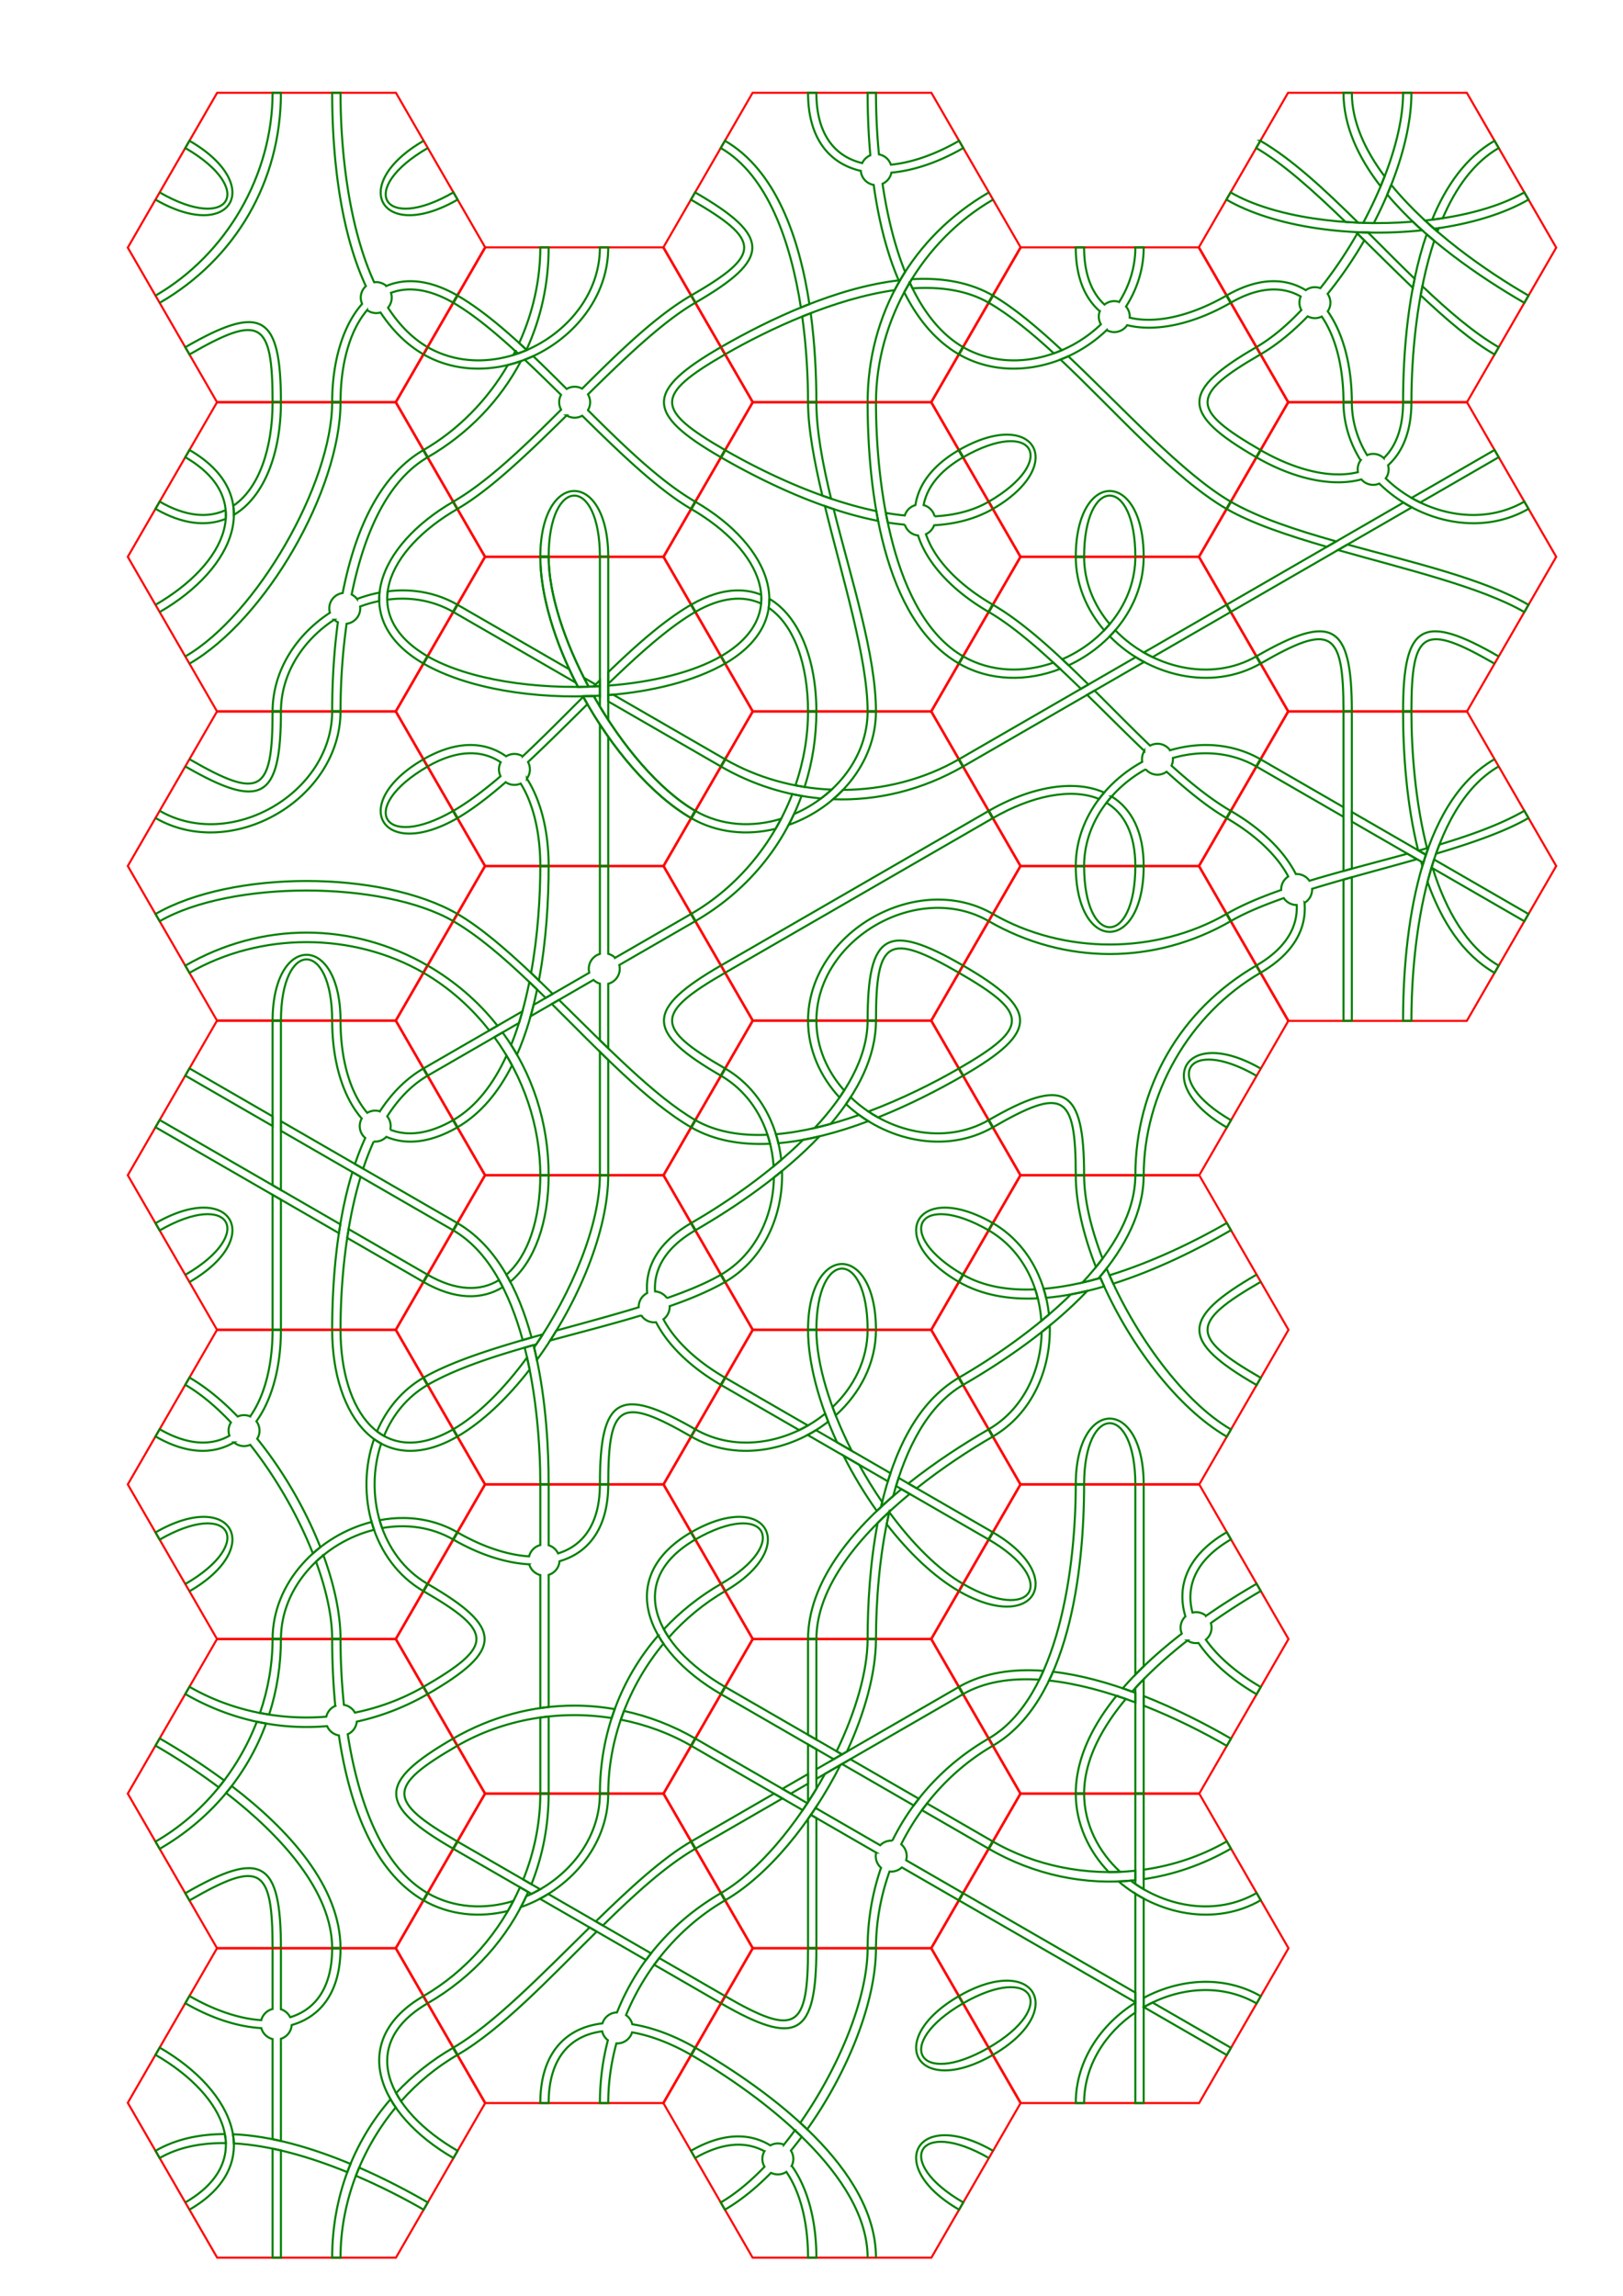 <?xml version="1.0" encoding="UTF-8" standalone="no"?>
<!-- Created with Inkscape (http://www.inkscape.org/) -->

<svg
   xmlns:dc="http://purl.org/dc/elements/1.1/"
   xmlns:cc="http://creativecommons.org/ns#"
   xmlns:rdf="http://www.w3.org/1999/02/22-rdf-syntax-ns#"
   xmlns:svg="http://www.w3.org/2000/svg"
   xmlns="http://www.w3.org/2000/svg"
   xmlns:sodipodi="http://sodipodi.sourceforge.net/DTD/sodipodi-0.dtd"
   xmlns:inkscape="http://www.inkscape.org/namespaces/inkscape"
   width="210mm"
   height="297mm"
   viewBox="0 0 210 297"
   version="1.1"
   id="svg8"
   inkscape:version="0.92.2 5c3e80d, 2017-08-06"
   sodipodi:docname="plateau_cpy2.svg">
  <defs
     id="defs2" />
  <sodipodi:namedview
     id="base"
     pagecolor="#ffffff"
     bordercolor="#666666"
     borderopacity="1.0"
     inkscape:pageopacity="0.0"
     inkscape:pageshadow="2"
     inkscape:zoom="4.4912292"
     inkscape:cx="639.29375"
     inkscape:cy="715.05666"
     inkscape:document-units="mm"
     inkscape:current-layer="layer1"
     showgrid="false"
     inkscape:window-width="1920"
     inkscape:window-height="1016"
     inkscape:window-x="0"
     inkscape:window-y="27"
     inkscape:window-maximized="1" />
  <g
     inkscape:label="Calque 1"
     inkscape:groupmode="layer"
     id="layer1">
    <g
       id="g870"
       transform="matrix(0.265,0,0,0.265,51.175,188.903)">
      <path
         id="path583"
         style="fill:none;stroke:#ff0000;stroke-width:1"
         d="M 174.569,87.284 130.927,162.875 H 43.642 L 0,87.284 43.642,11.694 h 87.284 z"
         inkscape:connector-curvature="0" />
      <path
         id="path585"
         d="m 87.285,119.789 c -20.294,0 -40.589,5.375 -59.209,16.125 l 2.037,3.527 c 22.635,-13.069 49.718,-17.592 75.437,-13.582 0.471,-1.462 0.965,-2.914 1.492,-4.352 -6.548,-1.139 -13.152,-1.719 -19.758,-1.719 z m 24.271,2.602 c -0.544,1.408 -1.059,2.826 -1.549,4.254 12.066,2.362 23.754,6.623 34.447,12.797 l 2.037,-3.527 c -11.163,-6.445 -22.93,-10.942 -34.936,-13.523 z"
         style="fill:none;stroke:#008000;stroke-width:1"
         inkscape:connector-curvature="0" />
      <path
         id="path587"
         style="fill:none;stroke:#008000;stroke-width:1"
         d="m 13.529,110.717 c 34.641,-20 34.641,-26.866 0,-46.866 l 2.037,-3.528 c 37.239,21.5 37.239,32.421 0,53.921"
         inkscape:connector-curvature="0" />
      <path
         id="path589"
         d="m 70.701,11.693 v 29.73 a 7.559,7.559 0 0 0 -5.475,5.51 C 54.495,46.265 42.285,42.154 30.113,35.127 l -2.037,3.527 c 12.79,7.384 25.726,11.565 37.209,12.156 a 7.559,7.559 0 0 0 5.416,5.254 v 64.941 c 1.356,-0.197 2.713,-0.373 4.072,-0.521 V 55.965 a 7.559,7.559 0 0 0 5.312,-6.658 C 94.295,45.211 103.869,33.116 103.869,11.693 h -4.074 c 0,19.26 -8.135,30.023 -20.428,33.791 a 7.559,7.559 0 0 0 -4.594,-3.965 V 11.693 Z m 4.072,113.422 c -1.36,0.144 -2.718,0.313 -4.072,0.504 V 162.875 h 4.072 z"
         style="fill:none;stroke:#008000;stroke-width:1"
         inkscape:connector-curvature="0" />
      <path
         id="path593"
         style="fill:none;stroke:#008000;stroke-width:1"
         d="m 146.492,38.655 c -34.641,20 -20.094,52.063 14.547,72.063 l -2.037,3.528 c -37.239,-21.5 -51.786,-57.618 -14.547,-79.118"
         inkscape:connector-curvature="0" />
      <path
         id="path595"
         d="m 159.004,60.324 c -10.627,6.136 -20.006,13.624 -27.99,22.186 0.724,1.338 1.527,2.67 2.418,3.992 7.93,-8.934 17.218,-16.652 27.607,-22.65 z m -30.719,25.219 C 110.003,106.577 99.795,133.574 99.795,162.875 h 4.074 c 0,-26.664 10.022,-52.887 26.959,-73.338 -0.915,-1.322 -1.775,-2.653 -2.543,-3.994 z"
         style="fill:none;stroke:#008000;stroke-width:1"
         inkscape:connector-curvature="0" />
    </g>
    <g
       id="g888"
       transform="matrix(0.265,0,0,0.265,51.175,148.903)">
      <path
         id="path114"
         style="fill:none;stroke:#ff0000;stroke-width:1"
         d="M 174.569,87.284 130.927,162.875 H 43.642 L 0,87.284 43.642,11.694 h 87.284 z"
         inkscape:connector-curvature="0" />
      <path
         id="path116"
         style="fill:none;stroke:#008000;stroke-width:1"
         d="m 144.456,139.442 c -34.641,-20 -40.587,-16.567 -40.587,23.433 h -4.073 c 0,-43 9.458,-48.461 46.697,-26.961"
         inkscape:connector-curvature="0" />
      <path
         id="path118"
         d="m 30.113,35.127 -2.037,3.527 c 17.081,9.862 27.672,30.482 34.029,53.643 1.443,-0.42 2.869,-0.843 4.328,-1.26 C 59.927,67.122 48.759,45.892 30.113,35.127 Z m 37.277,59.611 c -1.453,0.409 -2.878,0.831 -4.316,1.246 5.769,22.826 7.627,47.655 7.627,66.891 h 4.072 c 0,-20.367 -1.673,-45.272 -7.383,-68.137 z"
         style="fill:none;stroke:#008000;stroke-width:1"
         inkscape:connector-curvature="0" />
      <path
         id="path120"
         d="m 99.795,11.693 c 0,24.26 -13.648,57.417 -32.109,84.227 0.485,1.998 0.933,4.012 1.359,6.035 C 89.23,74.234 103.869,38.912 103.869,11.693 Z m -35.568,89.096 c -11.172,15.252 -23.811,28.001 -36.15,35.125 l 2.037,3.527 c 12.303,-7.103 24.52,-18.778 35.375,-32.76 -0.391,-1.973 -0.818,-3.936 -1.262,-5.893 z"
         style="fill:none;stroke:#008000;stroke-width:1"
         inkscape:connector-curvature="0" />
      <path
         id="path122"
         d="m 144.455,35.127 c -16.312,9.418 -22.685,21.64 -21.568,34.211 a 7.559,7.559 0 0 0 -4.143,6.742 7.559,7.559 0 0 0 0.008,0.195 c -12.809,3.924 -26.61,7.619 -40.189,11.365 -0.992,1.634 -2.006,3.251 -3.039,4.852 14.897,-4.057 30.188,-7.948 44.461,-12.266 a 7.559,7.559 0 0 0 6.318,3.414 7.559,7.559 0 0 0 0.91,-0.064 c 5.814,11.306 17.016,22.138 31.791,30.668 l 2.035,-3.527 C 147.033,102.63 136.327,92.571 130.817,82.135 a 7.559,7.559 0 0 0 3.045,-6.055 7.559,7.559 0 0 0 -0.012,-0.334 c 10.122,-3.522 19.4,-7.398 27.189,-11.895 l -2.035,-3.527 c -7.255,4.189 -16.342,7.954 -26.479,11.477 a 7.559,7.559 0 0 0 -5.795,-3.258 C 126.043,57.642 131.903,47.078 146.492,38.654 Z M 71.922,89.492 C 49.279,95.832 27.845,102.451 13.529,110.717 l 2.037,3.527 c 14.101,-8.141 33.045,-14.255 53.16,-19.883 1.084,-1.604 2.149,-3.226 3.195,-4.869 z"
         style="fill:none;stroke:#008000;stroke-width:1"
         inkscape:connector-curvature="0" />
      <path
         id="path124"
         d="m 70.701,11.693 c 0,21.366 -5.849,39.484 -16.576,48.684 0.654,1.132 1.289,2.284 1.904,3.455 11.956,-9.899 18.744,-29.273 18.744,-52.139 z m -55.135,48.631 -2.037,3.527 c 15.507,8.953 28.716,8.856 38.855,2.596 -0.595,-1.171 -1.207,-2.322 -1.838,-3.451 -9.002,5.549 -20.805,5.512 -34.98,-2.672 z"
         style="fill:none;stroke:#008000;stroke-width:1"
         inkscape:connector-curvature="0" />
    </g>
    <g
       id="g919"
       transform="matrix(0.265,0,0,0.265,120.457,108.903)">
      <path
         id="path890"
         style="fill:none;stroke:#ff0000;stroke-width:1"
         d="M 174.569,87.284 130.927,162.875 H 43.642 L 0,87.284 43.642,11.694 h 87.284 z"
         inkscape:connector-curvature="0" />
      <path
         id="path892"
         style="fill:none;stroke:#008000;stroke-width:1"
         d="m 159.003,114.245 c -34.641,-20 -47.152,1.669 -12.511,21.669 l -2.037,3.528 c -37.239,-21.5 -20.655,-50.224 16.584,-28.724"
         inkscape:connector-curvature="0" />
      <path
         id="path894"
         style="fill:none;stroke:#008000;stroke-width:1"
         d="m 70.7,162.875 c 0,-40 -5.946,-43.433 -40.587,-23.433 l -2.037,-3.528 c 37.239,-21.5 46.697,-16.039 46.697,26.961"
         inkscape:connector-curvature="0" />
      <path
         id="path896"
         style="fill:none;stroke:#008000;stroke-width:1"
         d="m 13.529,110.717 c 34.641,-20 34.641,-26.866 0,-46.866 l 2.037,-3.528 c 37.239,21.5 37.239,32.421 0,53.921"
         inkscape:connector-curvature="0" />
      <path
         id="path898"
         style="fill:none;stroke:#008000;stroke-width:1"
         d="m 30.113,35.127 c 34.641,20 79.702,20 114.343,0 l 2.037,3.528 c -37.239,21.5 -81.177,21.5 -118.416,0"
         inkscape:connector-curvature="0" />
      <path
         id="path900"
         style="fill:none;stroke:#008000;stroke-width:1"
         d="m 74.774,11.694 c 0,40 25.022,40 25.022,0 h 4.073 c 0,43 -33.168,43 -33.168,0"
         inkscape:connector-curvature="0" />
      <path
         id="path902"
         style="fill:none;stroke:#008000;stroke-width:1"
         d="m 161.04,63.851 c -34.641,20 -57.171,59.024 -57.171,99.024 h -4.073 c 0,-43 21.969,-81.051 59.208,-102.551"
         inkscape:connector-curvature="0" />
    </g>
    <g
       id="g939"
       transform="matrix(0.265,0,0,0.265,85.816,168.903)">
      <path
         id="path158"
         style="fill:none;stroke:#ff0000;stroke-width:1"
         d="M 174.569,87.284 130.927,162.875 H 43.642 L 0,87.284 43.642,11.694 h 87.284 z"
         inkscape:connector-curvature="0" />
      <path
         id="path160"
         d="m 30.113,35.127 -2.037,3.527 38.305,22.115 c 1.447,-0.696 2.868,-1.442 4.26,-2.244 z m 44.473,25.678 c -1.333,0.829 -2.695,1.61 -4.082,2.346 l 39.186,22.623 c 0.41,-1.334 0.834,-2.656 1.275,-3.967 z m 40.344,23.291 c -0.434,1.314 -0.849,2.644 -1.252,3.98 l 45.326,26.168 2.035,-3.527 z"
         style="fill:none;stroke:#008000;stroke-width:1"
         inkscape:connector-curvature="0" />
      <path
         id="path162"
         style="fill:none;stroke:#008000;stroke-width:1"
         d="m 28.076,135.914 c 34.641,-20 22.13,-41.669 -12.511,-21.669 l -2.037,-3.528 c 37.239,-21.5 53.823,7.224 16.584,28.724"
         inkscape:connector-curvature="0" />
      <path
         id="path164"
         d="m 99.795,11.693 c 0,14.805 -6.798,28.047 -17.111,37.848 0.492,1.338 1.004,2.679 1.535,4.023 11.789,-10.622 19.65,-25.331 19.65,-41.871 z M 79.061,52.729 C 61.475,67.025 35.938,72.086 15.566,60.324 l -2.037,3.527 c 21.476,12.399 48.224,7.449 67.023,-7.209 -0.514,-1.305 -1.014,-2.611 -1.492,-3.914 z"
         style="fill:none;stroke:#008000;stroke-width:1"
         inkscape:connector-curvature="0" />
      <path
         id="path166"
         d="m 70.701,11.693 c 0,16.531 5.402,36.053 14.164,55.045 l 7.168,4.139 C 81.57,50.286 74.773,28.787 74.773,11.693 Z m 17.32,61.57 c 4.727,9.358 10.223,18.488 16.246,26.951 0.679,-0.651 1.373,-1.291 2.064,-1.934 0.181,-0.789 0.384,-1.568 0.574,-2.354 -4.021,-5.838 -7.795,-11.985 -11.27,-18.268 z m 22.322,27.527 c -0.445,1.961 -0.855,3.935 -1.246,5.912 0,0 0,0.002 0,0.002 10.85,13.974 23.06,25.636 35.357,32.736 l 2.037,-3.527 C 134.154,128.791 121.515,116.042 110.344,100.791 Z"
         style="fill:none;stroke:#008000;stroke-width:1"
         inkscape:connector-curvature="0" />
      <path
         id="path168"
         d="m 144.455,35.127 c -20.508,11.84 -31.961,36.346 -38.123,63.154 1.943,-1.808 3.926,-3.584 5.945,-5.326 6.336,-23.429 16.971,-44.345 34.215,-54.301 z m -34.074,65.492 c -1.938,1.796 -3.842,3.618 -5.689,5.475 -3.722,19.536 -4.896,39.746 -4.896,56.781 h 4.074 c 0,-17.94 1.615,-40.747 6.512,-62.256 z"
         style="fill:none;stroke:#008000;stroke-width:1"
         inkscape:connector-curvature="0" />
      <path
         id="path170"
         d="m 159.004,60.324 c -12.379,7.147 -26.28,16.131 -39.33,26.51 l 4.055,2.342 C 136.375,79.102 149.626,70.441 161.039,63.852 Z M 116.283,89.58 C 91.533,109.982 70.701,135.415 70.701,162.875 h 4.072 c 0,-25.639 21.216,-50.867 45.568,-70.951 z"
         style="fill:none;stroke:#008000;stroke-width:1"
         inkscape:connector-curvature="0" />
    </g>
    <g
       id="g993"
       transform="matrix(0.265,0,0,0.265,85.816,8.903)">
      <path
         id="path224"
         style="fill:none;stroke:#ff0000;stroke-width:1"
         d="M 174.569,87.284 130.927,162.875 H 43.642 L 0,87.284 43.642,11.694 h 87.284 z"
         inkscape:connector-curvature="0" />
      <path
         id="path226"
         d="m 127.932,102.525 c -0.8,-0.007 -1.603,-0.002 -2.408,0.012 -1.38,0.024 -2.769,0.079 -4.164,0.16 -0.66,1.065 -1.291,2.147 -1.914,3.234 0.305,-0.525 0.608,-1.052 0.92,-1.574 0.435,0.945 0.884,1.877 1.34,2.799 13.811,-0.889 26.722,0.981 37.299,7.088 l 2.035,-3.527 c -9.819,-5.669 -21.113,-8.092 -33.107,-8.191 z m -12.953,0.748 c -30.221,3.481 -62.953,18.814 -86.902,32.641 l 2.037,3.527 c 21.863,-12.623 53.668,-27.302 82.867,-31.396 0.791,-1.524 1.613,-3.029 2.471,-4.516 -0.069,0.12 -0.142,0.237 -0.211,0.357 -0.089,-0.203 -0.174,-0.41 -0.262,-0.613 z"
         style="fill:none;stroke:#008000;stroke-width:1"
         inkscape:connector-curvature="0" />
      <path
         id="path228"
         d="m 30.113,35.127 -2.037,3.527 c 22.901,13.222 34.145,45.769 39.141,77.869 1.38,-0.566 2.766,-1.118 4.16,-1.662 C 66.373,81.977 54.799,49.379 30.113,35.127 Z m 41.902,84.164 c -1.39,0.538 -2.776,1.081 -4.15,1.639 2.07,14.947 2.836,29.6 2.836,41.945 h 4.072 c 0,-13.215 -0.706,-28.344 -2.758,-43.584 z"
         style="fill:none;stroke:#008000;stroke-width:1"
         inkscape:connector-curvature="0" />
      <path
         id="path230"
         style="fill:none;stroke:#008000;stroke-width:1"
         d="m 13.529,110.717 c 34.641,-20 34.641,-26.866 0,-46.866 l 2.037,-3.528 c 37.239,21.5 37.239,32.421 0,53.921"
         inkscape:connector-curvature="0" />
      <path
         id="path232"
         d="m 70.701,11.693 c 0,22.407 10.47,34.615 25.766,38.133 a 7.559,7.559 0 0 0 6.289,6.834 c 2.304,16.425 6.188,32.915 12.484,47.227 0.917,-1.6 1.878,-3.175 2.871,-4.73 -5.351,-13.231 -8.846,-28.23 -11.041,-43.049 a 7.559,7.559 0 0 0 4.344,-5.439 c 10.941,-0.973 23.075,-5.083 35.078,-12.014 l -2.037,-3.527 c -11.491,6.635 -23.019,10.672 -33.305,11.67 a 7.559,7.559 0 0 0 -5.826,-5.018 c -1.035,-10.737 -1.455,-21.035 -1.455,-30.086 h -4.074 c 0,9.423 0.372,19.824 1.322,30.537 a 7.559,7.559 0 0 0 -3.965,3.795 C 83.775,42.823 74.773,31.957 74.773,11.693 Z m 49.664,92.664 c -0.93,1.558 -1.837,3.13 -2.695,4.729 6.489,12.918 15.19,23.661 26.785,30.355 l 2.037,-3.527 c -11.363,-6.56 -19.842,-17.896 -26.127,-31.557 z"
         style="fill:none;stroke:#008000;stroke-width:1"
         inkscape:connector-curvature="0" />
      <path
         id="path236"
         style="fill:none;stroke:#008000;stroke-width:1"
         d="m 161.04,63.851 c -34.641,20 -57.171,59.024 -57.171,99.024 h -4.073 c 0,-43 21.969,-81.051 59.208,-102.551"
         inkscape:connector-curvature="0" />
    </g>
    <g
       id="g1011"
       transform="matrix(0.265,0,0,0.265,51.175,228.903)">
      <path
         id="path246"
         style="fill:none;stroke:#ff0000;stroke-width:1"
         d="M 174.569,87.284 130.927,162.875 H 43.642 L 0,87.284 43.642,11.694 h 87.284 z"
         inkscape:connector-curvature="0" />
      <path
         id="path248"
         d="m 30.113,35.127 -2.037,3.527 38.305,22.115 c 1.447,-0.696 2.868,-1.442 4.26,-2.244 z m 44.473,25.678 c -1.333,0.829 -2.696,1.608 -4.082,2.344 l 51.789,29.9 c 0.808,-1.103 1.632,-2.194 2.48,-3.27 z m 54.188,31.283 c -0.843,1.078 -1.67,2.167 -2.475,3.273 l 32.705,18.883 2.035,-3.527 z"
         style="fill:none;stroke:#008000;stroke-width:1"
         inkscape:connector-curvature="0" />
      <path
         id="path250"
         d="m 159.004,60.324 c -23.744,13.708 -41.271,34.15 -50.861,58.309 a 7.559,7.559 0 0 0 -7.1,5.346 C 83.301,126.006 70.701,138.301 70.701,162.875 h 4.072 c 0,-22.107 10.713,-33.026 26.137,-35.012 a 7.559,7.559 0 0 0 2.791,4.334 c -2.564,9.812 -3.906,20.093 -3.906,30.678 h 4.074 c 0,-9.869 1.399,-19.671 3.988,-29.148 a 7.559,7.559 0 0 0 0.412,0.019 7.559,7.559 0 0 0 7.24,-5.391 c 9.132,1.584 19.053,5.375 28.945,11.086 l 2.037,-3.527 c -10.488,-6.055 -21.079,-9.972 -30.885,-11.514 a 7.559,7.559 0 0 0 -3.062,-4.447 c 9.592,-23.255 26.621,-43.473 48.494,-56.102 z"
         style="fill:none;stroke:#008000;stroke-width:1"
         inkscape:connector-curvature="0" />
      <path
         id="path252"
         d="M 144.455,35.127 C 130.397,43.243 114.283,58.1 97.787,74.199 l 3.447,1.99 c 15.427,-15.161 30.699,-29.13 45.258,-37.535 z M 94.758,77.152 C 71.557,99.927 47.799,124.527 28.076,135.914 l 2.037,3.527 c 21.736,-12.549 45.057,-37.443 68.115,-60.285 z"
         style="fill:none;stroke:#008000;stroke-width:1"
         inkscape:connector-curvature="0" />
      <path
         id="path254"
         d="m 70.701,11.693 c 0,14.431 -2.948,28.731 -8.324,42.061 l 3.996,2.309 c 5.484,-13.766 8.4,-28.738 8.4,-44.369 z m -9.924,45.842 c -9.786,22.023 -26.295,41.085 -47.248,53.182 l 2.037,3.527 C 38.017,101.283 54.905,82.3 64.787,59.85 Z"
         style="fill:none;stroke:#008000;stroke-width:1"
         inkscape:connector-curvature="0" />
      <path
         id="path256"
         d="m 99.795,11.693 c 0,22.647 -15.898,41.645 -35.977,50.24 -0.83,1.788 -1.698,3.558 -2.617,5.299 C 84.634,58.973 103.869,37.572 103.869,11.693 Z m -84.229,48.631 -2.037,3.527 c 12.826,7.405 27.533,8.62 41.305,5.277 0.935,-1.604 1.823,-3.235 2.682,-4.881 -13.812,4.238 -28.935,3.59 -41.949,-3.924 z"
         style="fill:none;stroke:#008000;stroke-width:1"
         inkscape:connector-curvature="0" />
    </g>
    <g
       id="g1029"
       transform="matrix(0.265,0,0,0.265,85.816,208.903)">
      <path
         id="path268"
         style="fill:none;stroke:#ff0000;stroke-width:1"
         d="M 174.569,87.284 130.927,162.875 H 43.642 L 0,87.284 43.642,11.694 h 87.284 z"
         inkscape:connector-curvature="0" />
      <path
         id="path270"
         d="m 70.701,11.693 v 46.867 l 4.072,2.352 v -49.219 z m 0,51.57 v 28.164 c 1.395,-2.141 2.746,-4.323 4.072,-6.523 V 65.615 Z m 4.072,30.395 c -0.135,0.206 -0.274,0.408 -0.41,0.613 l 0.41,0.236 z M 72.25,97.396 c -0.514,0.745 -1.028,1.489 -1.549,2.227 V 162.875 h 4.072 V 99.211 l -2.697,-1.557 c 0.059,-0.085 0.115,-0.173 0.174,-0.258 z"
         style="fill:none;stroke:#008000;stroke-width:1"
         inkscape:connector-curvature="0" />
      <path
         id="path272"
         d="m 99.795,11.693 c 0,15.913 -5.885,35.657 -15.135,54.928 l 2.623,1.514 2.414,-1.393 C 98.458,47.748 103.869,28.225 103.869,11.693 Z M 82.859,70.283 c -0.096,0.19 -0.187,0.381 -0.283,0.57 l 0.635,-0.367 z m 3.688,2.98 -7.553,4.359 C 65.176,102.645 46.293,125.396 28.076,135.914 l 2.037,3.527 C 51.39,127.157 72.418,101.241 86.547,73.264 Z"
         style="fill:none;stroke:#008000;stroke-width:1"
         inkscape:connector-curvature="0" />
      <path
         id="path274"
         d="m 15.566,60.324 -2.037,3.527 54.551,31.494 c 0.766,-1.12 1.522,-2.252 2.27,-3.393 z m 143.438,0 c -20.949,12.095 -37.05,29.436 -47.141,49.941 a 7.559,7.559 0 0 0 -0.539,-0.027 7.559,7.559 0 0 0 -5.383,2.264 L 74.361,94.27 c -0.751,1.139 -1.515,2.266 -2.285,3.385 l 31.896,18.416 a 7.559,7.559 0 0 0 -0.207,1.727 7.559,7.559 0 0 0 2.582,5.682 c -4.287,12.372 -6.553,25.628 -6.553,39.396 h 4.074 c 0,-12.824 2.333,-25.541 6.623,-37.568 a 7.559,7.559 0 0 0 0.832,0.049 7.559,7.559 0 0 0 5.174,-2.055 l 27.957,16.141 2.037,-3.527 -27.889,-16.104 a 7.559,7.559 0 0 0 0.279,-2.014 7.559,7.559 0 0 0 -2.699,-5.789 c 9.975,-19.884 25.516,-36.991 44.855,-48.156 z"
         style="fill:none;stroke:#008000;stroke-width:1"
         inkscape:connector-curvature="0" />
      <path
         id="path276"
         d="m 30.113,35.127 -2.037,3.527 55.135,31.832 4.072,-2.352 z m 61.244,35.359 -4.072,2.352 35.025,20.221 c 0.808,-1.103 1.634,-2.192 2.482,-3.268 z m 37.432,21.611 c -0.843,1.078 -1.668,2.169 -2.473,3.275 l 32.688,18.871 2.035,-3.527 z"
         style="fill:none;stroke:#008000;stroke-width:1"
         inkscape:connector-curvature="0" />
      <path
         id="path278"
         d="M 144.455,35.127 74.773,75.357 v 4.703 l 71.719,-41.406 z m -73.754,42.582 -12.512,7.223 4.072,2.354 8.439,-4.873 z m -16.586,9.576 -40.586,23.432 2.037,3.527 42.623,-24.607 z"
         style="fill:none;stroke:#008000;stroke-width:1"
         inkscape:connector-curvature="0" />
    </g>
    <g
       id="g1047"
       transform="matrix(0.265,0,0,0.265,155.098,48.903)">
      <path
         id="path290"
         style="fill:none;stroke:#ff0000;stroke-width:1"
         d="M 174.569,87.284 130.927,162.875 H 43.642 L 0,87.284 43.642,11.694 h 87.284 z"
         inkscape:connector-curvature="0" />
      <path
         id="path292"
         d="m 15.566,60.324 -2.037,3.527 c 12.323,7.115 29.936,13.006 49.035,18.555 l 4.582,-2.645 C 47.624,74.256 29.296,68.251 15.566,60.324 Z m 57.082,20.963 -4.65,2.686 c 33.219,9.424 69.852,18.058 91.006,30.271 l 2.035,-3.527 C 138.811,97.883 104.573,90.069 72.648,81.287 Z"
         style="fill:none;stroke:#008000;stroke-width:1"
         inkscape:connector-curvature="0" />
      <path
         id="path294"
         style="fill:none;stroke:#008000;stroke-width:1"
         d="m 144.456,139.442 c -34.641,-20 -40.587,-16.567 -40.587,23.433 h -4.073 c 0,-43 9.458,-48.461 46.697,-26.961"
         inkscape:connector-curvature="0" />
      <path
         id="path296"
         style="fill:none;stroke:#008000;stroke-width:1"
         d="m 70.7,162.875 c 0,-40 -5.946,-43.433 -40.587,-23.433 l -2.037,-3.528 c 37.239,-21.5 46.697,-16.039 46.697,26.961"
         inkscape:connector-curvature="0" />
      <path
         id="path298"
         d="m 70.701,11.693 c 0,10.407 3.123,20.084 8.367,28.48 a 7.559,7.559 0 0 0 -1.436,4.418 7.559,7.559 0 0 0 0.125,1.359 C 64.688,49.224 47.353,45.08 30.113,35.127 l -2.037,3.527 C 46.484,49.282 65.211,53.318 79.445,49.492 a 7.559,7.559 0 0 0 5.746,2.658 7.559,7.559 0 0 0 2.994,-0.627 C 106.938,70.017 137.228,77.599 161.039,63.852 l -2.035,-3.527 C 136.949,73.057 108.844,66.071 91.326,48.996 A 7.559,7.559 0 0 0 92.75,44.592 7.559,7.559 0 0 0 92.477,42.58 C 99.575,36.198 103.869,26.036 103.869,11.693 h -4.074 c 0,12.666 -3.516,21.662 -9.418,27.412 a 7.559,7.559 0 0 0 -5.186,-2.072 7.559,7.559 0 0 0 -2.959,0.611 C 77.546,29.956 74.773,21.144 74.773,11.693 Z"
         style="fill:none;stroke:#008000;stroke-width:1"
         inkscape:connector-curvature="0" />
      <path
         id="path302"
         d="m 144.455,35.127 -40.527,23.398 c 1.391,0.802 2.815,1.548 4.262,2.244 L 146.492,38.654 Z M 99.982,60.803 13.529,110.717 l 2.037,3.527 88.498,-51.096 c -1.387,-0.736 -2.749,-1.517 -4.082,-2.346 z"
         style="fill:none;stroke:#008000;stroke-width:1"
         inkscape:connector-curvature="0" />
    </g>
    <g
       id="g1065"
       transform="matrix(0.265,0,0,0.265,85.816,48.903)">
      <path
         id="path985"
         style="fill:none;stroke:#ff0000;stroke-width:1"
         d="M 174.569,87.284 130.927,162.875 H 43.642 L 0,87.284 43.642,11.694 h 87.284 z"
         inkscape:connector-curvature="0" />
      <path
         id="path987"
         d="m 70.701,11.693 c 0,12.743 2.962,28.661 6.986,45.717 1.417,0.509 2.839,1.003 4.266,1.484 -4.119,-17.049 -7.18,-33.292 -7.18,-47.201 z m 8.229,50.838 c 8.604,35.215 20.865,74.35 20.865,100.344 h 4.074 c 0,-27.712 -12.064,-64.62 -20.656,-98.883 -1.432,-0.472 -2.859,-0.959 -4.283,-1.461 z"
         style="fill:none;stroke:#008000;stroke-width:1"
         inkscape:connector-curvature="0" />
      <path
         id="path989"
         d="m 35.955,103.68 c -6.767,0.128 -14.28,2.334 -22.426,7.037 l 2.037,3.527 c 12.768,-7.372 23.61,-8.13 32.217,-4.154 0.129,-1.418 0.145,-2.844 0.043,-4.277 -3.643,-1.465 -7.608,-2.214 -11.871,-2.133 z m 15.85,4.088 c 0.011,1.483 -0.087,2.959 -0.295,4.424 12.389,8.373 19.191,27.641 19.191,50.684 h 4.072 c 0,-25.435 -8.4,-46.55 -22.969,-55.107 z"
         style="fill:none;stroke:#008000;stroke-width:1"
         inkscape:connector-curvature="0" />
      <path
         id="path991"
         style="fill:none;stroke:#008000;stroke-width:1"
         d="m 28.076,135.914 c 34.641,-20 20.094,-52.063 -14.547,-72.063 l 2.037,-3.528 c 37.239,21.5 51.786,57.618 14.547,79.118"
         inkscape:connector-curvature="0" />
      <path
         id="path993"
         d="m 30.113,35.127 -2.037,3.527 c 21.314,12.305 49.585,25.807 76.852,31.086 -0.312,-1.585 -0.603,-3.176 -0.881,-4.77 C 77.444,59.479 49.763,46.472 30.113,35.127 Z m 114.342,0 c -13.134,7.583 -19.801,16.987 -21.326,26.924 a 7.559,7.559 0 0 0 -5.188,5.057 c -3.05,-0.301 -6.135,-0.717 -9.244,-1.256 0.297,1.576 0.611,3.147 0.941,4.715 2.794,0.443 5.57,0.779 8.324,1.025 a 7.559,7.559 0 0 0 6.463,5.26 c 4.332,13.673 16.892,27.182 34.578,37.393 l 2.035,-3.527 C 144.397,101.109 132.4,88.718 128.26,76.217 A 7.559,7.559 0 0 0 132.275,71.875 c 10.374,-0.591 20.141,-3.045 28.764,-8.023 l -2.035,-3.527 c -7.767,4.484 -16.791,6.691 -26.506,7.195 a 7.559,7.559 0 0 0 -5.363,-5.479 c 1.62,-8.549 7.693,-16.652 19.357,-23.387 z"
         style="fill:none;stroke:#008000;stroke-width:1"
         inkscape:connector-curvature="0" />
      <path
         id="path995"
         style="fill:none;stroke:#008000;stroke-width:1"
         d="m 103.868,11.694 c 0,40 7.983,104.22 42.624,124.22 l -2.037,3.528 c -37.239,-21.5 -44.661,-84.748 -44.661,-127.748"
         inkscape:connector-curvature="0" />
    </g>
    <g
       id="g1137"
       transform="matrix(0.265,0,0,0.265,120.457,68.903)">
      <path
         id="path1073"
         style="fill:none;stroke:#ff0000;stroke-width:1"
         d="M 174.569,87.284 130.927,162.875 H 43.642 L 0,87.284 43.642,11.694 h 87.284 z"
         inkscape:connector-curvature="0" />
      <path
         id="path1075"
         d="m 30.113,35.127 -2.037,3.527 c 13.627,7.868 29.188,22.068 45.154,37.594 l 3.643,-2.104 C 60.936,58.415 45.144,43.805 30.113,35.127 Z m 49.766,41.986 -3.619,2.09 c 9.309,9.114 18.722,18.564 27.945,27.396 a 7.559,7.559 0 0 0 -1.172,4.027 7.559,7.559 0 0 0 0.111,1.295 C 84.592,122.13 70.701,140.884 70.701,162.875 h 4.072 c 0,-20.377 12.871,-37.796 30.076,-47.346 a 7.559,7.559 0 0 0 5.742,2.656 7.559,7.559 0 0 0 4.451,-1.461 c 10.36,9.394 20.317,17.466 29.412,22.717 l 2.037,-3.527 c -9.43,-5.445 -19.16,-13.221 -29.037,-22.139 a 7.559,7.559 0 0 0 0.695,-3.148 7.559,7.559 0 0 0 -0.027,-0.604 c 13.521,-3.885 28.2,-3.101 40.881,4.221 l 2.035,-3.527 c -8.146,-4.703 -17.05,-6.909 -25.992,-7.037 -6.163,-0.088 -12.341,0.821 -18.303,2.572 a 7.559,7.559 0 0 0 -6.152,-3.184 7.559,7.559 0 0 0 -3.604,0.922 C 97.991,95.338 88.918,86.097 79.879,77.113 Z"
         style="fill:none;stroke:#008000;stroke-width:1"
         inkscape:connector-curvature="0" />
      <path
         id="path1079"
         d="m 68.422,123.658 c -12.232,-0.078 -26.381,4.193 -40.346,12.256 l 2.037,3.527 C 49.322,128.351 68.65,124.473 82.062,130.033 c 0.808,-1.071 1.652,-2.117 2.529,-3.137 -4.783,-2.138 -10.25,-3.201 -16.17,-3.238 z m 19.809,5.158 c -0.875,0.989 -1.713,2.007 -2.518,3.051 8.67,5.223 14.082,15.29 14.082,31.008 h 4.074 c 0,-17.012 -6.039,-28.143 -15.639,-34.059 z"
         style="fill:none;stroke:#008000;stroke-width:1"
         inkscape:connector-curvature="0" />
      <path
         id="path1081"
         d="m 99.795,11.693 c 0,22.549 -15.759,41.483 -35.715,50.131 1.043,0.975 2.087,1.969 3.133,2.963 20.623,-9.569 36.656,-29.467 36.656,-53.094 z m -84.229,48.631 -2.037,3.527 c 15.426,8.906 33.572,8.855 49.539,2.691 -1.098,-1.029 -2.191,-2.041 -3.281,-3.045 -14.41,5.035 -30.488,4.755 -44.221,-3.174 z"
         style="fill:none;stroke:#008000;stroke-width:1"
         inkscape:connector-curvature="0" />
      <path
         id="path1083"
         d="m 70.701,11.693 c 0,13.664 5.366,26.079 13.877,35.973 0.936,-0.971 1.841,-1.969 2.707,-2.998 C 79.598,35.536 74.773,24.167 74.773,11.693 Z m 19.289,35.973 c -0.87,1.011 -1.772,1.996 -2.705,2.953 18.672,19.148 49.558,27.202 73.754,13.232 l -2.035,-3.527 C 136.382,73.385 107.388,65.705 89.99,47.666 Z"
         style="fill:none;stroke:#008000;stroke-width:1"
         inkscape:connector-curvature="0" />
      <path
         id="path1085"
         d="m 144.455,35.127 -40.527,23.398 c 1.391,0.802 2.815,1.548 4.262,2.244 L 146.492,38.654 Z M 99.982,60.803 13.529,110.717 l 2.037,3.527 88.498,-51.096 c -1.387,-0.736 -2.749,-1.517 -4.082,-2.346 z"
         style="fill:none;stroke:#008000;stroke-width:1"
         inkscape:connector-curvature="0" />
    </g>
    <g
       id="g1157"
       transform="matrix(0.265,0,0,0.265,85.816,128.903)">
      <path
         id="path1095"
         style="fill:none;stroke:#ff0000;stroke-width:1"
         d="M 174.569,87.284 130.927,162.875 H 43.642 L 0,87.284 43.642,11.694 h 87.284 z"
         inkscape:connector-curvature="0" />
      <path
         id="path1097"
         style="fill:none;stroke:#008000;stroke-width:1"
         d="m 159.003,114.245 c -34.641,-20 -47.152,1.669 -12.511,21.669 l -2.037,3.528 c -37.239,-21.5 -20.655,-50.224 16.584,-28.724"
         inkscape:connector-curvature="0" />
      <path
         id="path1099"
         style="fill:none;stroke:#008000;stroke-width:1"
         d="m 99.795,162.875 c 0,-40 -25.022,-40 -25.022,0 h -4.073 c 0,-43 33.168,-43 33.168,0"
         inkscape:connector-curvature="0" />
      <path
         id="path1101"
         d="m 30.113,35.127 -2.037,3.527 c 16.009,9.243 24.614,26.445 25.826,44.248 1.251,-1.029 2.494,-2.071 3.727,-3.127 C 55.646,61.709 46.477,44.574 30.113,35.127 Z m 27.896,50.09 c -1.313,1.079 -2.637,2.145 -3.969,3.195 -0.33,18.936 -8.981,37.696 -25.965,47.502 l 2.037,3.527 C 49.353,128.333 58.65,106.598 58.01,85.217 Z"
         style="fill:none;stroke:#008000;stroke-width:1"
         inkscape:connector-curvature="0" />
      <path
         id="path1103"
         d="m 99.795,11.693 c 0,18.289 -10.805,36.368 -25.832,52.523 2.605,-0.598 5.217,-1.282 7.826,-2.008 C 94.913,46.801 103.869,29.684 103.869,11.693 Z M 76.328,68.289 C 73.658,68.929 70.992,69.503 68.336,69.992 51.325,86.692 30.415,100.968 13.529,110.717 l 2.037,3.527 c 19.579,-11.304 42.97,-27.187 60.762,-45.955 z"
         style="fill:none;stroke:#008000;stroke-width:1"
         inkscape:connector-curvature="0" />
      <path
         id="path1105"
         d="m 144.455,35.127 c -12.338,7.124 -27.849,14.897 -44.266,21.062 1.522,1.022 3.087,1.98 4.691,2.869 15.141,-6.04 29.502,-13.413 41.611,-20.404 z M 95.617,57.854 c -13.474,4.755 -27.41,8.3 -40.598,9.414 0.449,1.443 0.841,2.903 1.189,4.377 14.381,-1.236 29.434,-5.305 43.922,-10.746 -1.545,-0.955 -3.051,-1.972 -4.514,-3.045 z m -80.051,2.471 -2.037,3.527 c 11.314,6.532 24.589,8.746 38.633,8.068 -0.369,-1.48 -0.792,-2.943 -1.27,-4.387 -13.067,0.592 -25.253,-1.393 -35.326,-7.209 z"
         style="fill:none;stroke:#008000;stroke-width:1"
         inkscape:connector-curvature="0" />
      <path
         id="path1107"
         d="m 70.701,11.693 c 0,14.446 5.998,27.494 15.369,37.645 0.791,-1.138 1.552,-2.282 2.287,-3.432 C 80.048,36.572 74.773,24.738 74.773,11.693 Z m 20.822,37.502 c -0.728,1.131 -1.483,2.255 -2.262,3.371 18.82,17.732 48.418,24.772 71.777,11.285 l -2.035,-3.527 C 137.034,73.009 109.055,66.127 91.523,49.195 Z"
         style="fill:none;stroke:#008000;stroke-width:1"
         inkscape:connector-curvature="0" />
    </g>
    <g
       id="g1175"
       transform="matrix(0.265,0,0,0.265,16.534,248.903)">
      <path
         id="path1117"
         style="fill:none;stroke:#ff0000;stroke-width:1"
         d="M 174.569,87.284 130.927,162.875 H 43.642 L 0,87.284 43.642,11.694 h 87.284 z"
         inkscape:connector-curvature="0" />
      <path
         id="path1119"
         d="m 47.402,102.547 c -12.276,0.003 -23.848,2.382 -33.873,8.17 l 2.037,3.527 c 9.294,-5.366 20.392,-7.455 32.316,-7.287 -0.042,-1.465 -0.204,-2.936 -0.48,-4.41 z m 3.943,0.078 c 0.253,1.492 0.4,2.982 0.443,4.465 17.913,0.964 37.418,6.694 55.391,14.031 0.501,-1.351 1.025,-2.691 1.574,-4.02 C 90.087,109.318 70.019,103.373 51.346,102.625 Z m 61.629,16.27 c -0.559,1.319 -1.097,2.647 -1.607,3.986 12.215,5.22 23.594,11.079 33.088,16.561 l 2.037,-3.527 c -9.93,-5.733 -21.374,-11.72 -33.518,-17.02 z"
         style="fill:none;stroke:#008000;stroke-width:1"
         inkscape:connector-curvature="0" />
      <path
         id="path1121"
         d="m 70.701,11.693 v 29.791 a 7.559,7.559 0 0 0 -5.52,5.447 C 54.461,46.254 42.268,42.144 30.113,35.127 l -2.037,3.527 c 12.758,7.366 25.661,11.544 37.123,12.152 a 7.559,7.559 0 0 0 5.502,5.348 V 105.029 c 1.355,0.273 2.713,0.569 4.072,0.881 V 56.018 a 7.559,7.559 0 0 0 5.25,-6.693 C 94.266,45.246 103.869,33.147 103.869,11.693 h -4.074 c 0,19.305 -8.173,30.072 -20.514,33.816 A 7.559,7.559 0 0 0 74.773,41.617 V 11.693 Z m 0,97.939 V 162.875 h 4.072 v -52.338 c -1.36,-0.319 -2.717,-0.623 -4.072,-0.904 z"
         style="fill:none;stroke:#008000;stroke-width:1"
         inkscape:connector-curvature="0" />
      <path
         id="path1123"
         style="fill:none;stroke:#008000;stroke-width:1"
         d="m 28.076,135.914 c 34.641,-20 20.094,-52.063 -14.547,-72.063 l 2.037,-3.528 c 37.239,21.5 51.786,57.618 14.547,79.118"
         inkscape:connector-curvature="0" />
      <path
         id="path1127"
         style="fill:none;stroke:#008000;stroke-width:1"
         d="m 146.492,38.655 c -34.641,20 -20.094,52.063 14.547,72.063 l -2.037,3.528 c -37.239,-21.5 -51.786,-57.618 -14.547,-79.118"
         inkscape:connector-curvature="0" />
      <path
         id="path1129"
         d="m 159.004,60.324 c -10.627,6.136 -20.006,13.624 -27.99,22.186 0.724,1.338 1.527,2.67 2.418,3.992 7.93,-8.934 17.218,-16.652 27.607,-22.65 z m -30.719,25.219 C 110.003,106.577 99.795,133.574 99.795,162.875 h 4.074 c 0,-26.664 10.022,-52.887 26.959,-73.338 -0.915,-1.322 -1.775,-2.653 -2.543,-3.994 z"
         style="fill:none;stroke:#008000;stroke-width:1"
         inkscape:connector-curvature="0" />
    </g>
    <g
       id="g1211"
       transform="matrix(0.265,0,0,0.265,16.534,8.903)">
      <path
         id="path1161"
         style="fill:none;stroke:#ff0000;stroke-width:1"
         d="M 174.569,87.284 130.927,162.875 H 43.642 L 0,87.284 43.642,11.694 h 87.284 z"
         inkscape:connector-curvature="0" />
      <path
         id="path1163"
         d="m 99.795,11.693 c 0,28.596 3.304,66.126 16.457,94.396 a 7.559,7.559 0 0 0 -2.5,5.605 7.559,7.559 0 0 0 0.658,3.062 c -9.377,10.642 -14.615,28.033 -14.615,48.117 h 4.074 c 0,-18.853 4.557,-35.174 12.998,-45.074 a 7.559,7.559 0 0 0 4.443,1.453 7.559,7.559 0 0 0 2.092,-0.299 c 5.65,8.504 12.568,15.588 21.053,20.486 l 2.037,-3.527 c -7.748,-4.473 -14.149,-11.176 -19.436,-19.312 a 7.559,7.559 0 0 0 1.812,-4.906 7.559,7.559 0 0 0 -0.375,-2.326 c 8.317,-3.132 18.574,-2.016 30.51,4.875 l 2.035,-3.527 c -13.498,-7.793 -25.254,-8.729 -34.762,-4.713 a 7.559,7.559 0 0 0 -4.967,-1.869 7.559,7.559 0 0 0 -1.002,0.076 C 107.483,76.241 103.869,38.528 103.869,11.693 Z"
         style="fill:none;stroke:#008000;stroke-width:1"
         inkscape:connector-curvature="0" />
      <path
         id="path1165"
         style="fill:none;stroke:#008000;stroke-width:1"
         d="m 70.7,162.875 c 0,-40 -5.946,-43.433 -40.587,-23.433 l -2.037,-3.528 c 37.239,-21.5 46.697,-16.039 46.697,26.961"
         inkscape:connector-curvature="0" />
      <path
         id="path1167"
         style="fill:none;stroke:#008000;stroke-width:1"
         d="M 13.529,110.717 C 48.17,90.717 70.7,51.694 70.7,11.694 h 4.073 c 0,43 -21.969,81.051 -59.208,102.551"
         inkscape:connector-curvature="0" />
      <path
         id="path1169"
         style="fill:none;stroke:#008000;stroke-width:1"
         d="m 15.566,60.324 c 34.641,20 47.152,-1.669 12.511,-21.669 l 2.037,-3.528 c 37.239,21.5 20.655,50.224 -16.584,28.724"
         inkscape:connector-curvature="0" />
      <path
         id="path1173"
         style="fill:none;stroke:#008000;stroke-width:1"
         d="m 146.492,38.655 c -34.641,20 -22.13,41.669 12.511,21.669 l 2.037,3.528 c -37.239,21.5 -53.823,-7.224 -16.584,-28.724"
         inkscape:connector-curvature="0" />
    </g>
    <g
       id="g1229"
       transform="matrix(0.265,0,0,0.265,155.097,88.903)">
      <path
         id="path1183"
         style="fill:none;stroke:#ff0000;stroke-width:1"
         d="M 174.569,87.284 130.927,162.875 H 43.642 L 0,87.284 43.642,11.694 h 87.284 z"
         inkscape:connector-curvature="0" />
      <path
         id="path1185"
         d="m 70.701,11.693 v 78.023 c 1.356,-0.373 2.709,-0.749 4.072,-1.119 V 11.693 Z m 4.072,81.084 c -1.358,0.38 -2.724,0.757 -4.072,1.139 V 162.875 h 4.072 z"
         style="fill:none;stroke:#008000;stroke-width:1"
         inkscape:connector-curvature="0" />
      <path
         id="path1187"
         d="m 15.566,60.324 -2.037,3.527 c 13.99,8.077 24.694,18.122 30.213,28.545 a 7.559,7.559 0 0 0 -3.467,6.355 7.559,7.559 0 0 0 0.008,0.229 C 30.332,102.461 21.205,106.285 13.529,110.717 l 2.037,3.527 c 7.135,-4.119 16.054,-7.826 25.984,-11.299 a 7.559,7.559 0 0 0 6.283,3.365 7.559,7.559 0 0 0 0.021,0 c 0.568,10.8 -5.316,21.253 -19.779,29.604 l 2.037,3.527 c 16.306,-9.414 22.682,-21.63 21.572,-34.195 a 7.559,7.559 0 0 0 3.707,-6.494 7.559,7.559 0 0 0 -0.012,-0.33 C 71.644,93.418 89.531,88.79 106.551,83.961 L 101.904,81.279 C 85.932,85.675 69.405,89.838 54.072,94.5 a 7.559,7.559 0 0 0 -6.238,-3.307 7.559,7.559 0 0 0 -0.385,0.014 C 41.667,79.823 30.434,68.908 15.566,60.324 Z m 143.438,0 c -11.325,6.539 -25.782,11.769 -41.453,16.492 -0.571,1.462 -1.118,2.946 -1.646,4.445 17.581,-5.217 33.655,-10.783 45.135,-17.41 z m -46.867,18.076 c -1.567,0.454 -3.154,0.901 -4.738,1.348 l 3.545,2.047 c -0.081,0.241 -0.155,0.487 -0.234,0.729 0.459,-1.387 0.932,-2.764 1.428,-4.123 z"
         style="fill:none;stroke:#008000;stroke-width:1"
         inkscape:connector-curvature="0" />
      <path
         id="path1189"
         d="m 30.113,35.127 -2.037,3.527 42.625,24.609 v -4.703 z m 44.66,25.785 v 4.703 l 34.896,20.146 c 0.41,-1.333 0.832,-2.657 1.273,-3.967 z m 40.158,23.184 c -0.434,1.315 -0.85,2.643 -1.254,3.98 l 45.326,26.168 2.035,-3.527 z"
         style="fill:none;stroke:#008000;stroke-width:1"
         inkscape:connector-curvature="0" />
      <path
         id="path1191"
         d="m 99.795,11.693 c 0,20.3 1.676,45.103 7.342,67.904 l 3.807,2.197 c -0.133,0.395 -0.255,0.799 -0.385,1.197 0.382,-1.16 0.774,-2.314 1.18,-3.457 -5.96,-23.085 -7.869,-48.339 -7.869,-67.842 z m 10.383,72.484 c -0.168,0.529 -0.344,1.052 -0.508,1.584 l -1.061,-0.611 c 0.201,0.711 0.392,1.429 0.602,2.135 0.31,-1.044 0.637,-2.077 0.967,-3.107 z m 3.746,3.107 c -0.015,0.049 -0.028,0.099 -0.043,0.148 0.015,-0.048 0.03,-0.096 0.045,-0.145 -4.2e-4,-0.001 -0.002,-0.003 -0.002,-0.004 z m -0.234,0.797 c -0.691,2.291 -1.346,4.608 -1.951,6.953 6.781,19.082 17.129,35.407 32.717,44.406 l 2.037,-3.527 c -15.548,-8.977 -25.706,-26.877 -32.201,-47.482 z"
         style="fill:none;stroke:#008000;stroke-width:1"
         inkscape:connector-curvature="0" />
      <path
         id="path1193"
         style="fill:none;stroke:#008000;stroke-width:1"
         d="m 146.492,38.655 c -34.641,20 -42.624,84.22 -42.624,124.22 h -4.073 c 0,-43 7.421,-106.248 44.661,-127.748"
         inkscape:connector-curvature="0" />
    </g>
    <g
       id="g1319"
       transform="matrix(0.265,0,0,0.265,155.098,8.903)">
      <path
         id="path1978"
         style="fill:none;stroke:#ff0000;stroke-width:1"
         d="M 174.569,87.284 130.927,162.875 H 43.642 L 0,87.284 43.642,11.694 h 87.284 z"
         inkscape:connector-curvature="0" />
      <path
         id="path1980"
         d="m 30.113,35.127 -2.037,3.527 c 13.197,7.619 28.204,21.167 43.639,36.115 2.038,0.146 4.087,0.258 6.143,0.346 C 61.587,59.017 45.453,43.984 30.113,35.127 Z m 46.67,44.586 c 9.253,9.068 18.602,18.45 27.762,27.211 0.278,-1.488 0.58,-2.968 0.889,-4.447 C 97.883,95.167 90.285,87.493 82.701,79.922 80.724,79.879 78.752,79.811 76.783,79.713 Z m 32.447,26.418 c -0.297,1.475 -0.584,2.951 -0.852,4.432 12.751,12.002 25.046,22.51 36.076,28.879 l 2.037,-3.527 c -12.038,-6.95 -24.564,-17.702 -37.262,-29.783 z"
         style="fill:none;stroke:#008000;stroke-width:1"
         inkscape:connector-curvature="0" />
      <path
         id="path1982"
         d="m 99.795,11.693 c 0,18.288 -7.764,41.635 -19.488,63.508 1.732,0.055 3.465,0.09 5.201,0.104 C 96.709,53.717 103.869,30.723 103.869,11.693 Z M 80.291,79.836 c 0.804,0.026 1.605,0.069 2.41,0.086 0.072,0.071 0.143,0.143 0.215,0.215 0.039,-0.071 0.08,-0.14 0.119,-0.211 -0.916,-0.018 -1.83,-0.06 -2.744,-0.09 z m -2.848,0.527 C 72.03,89.845 65.905,98.927 59.398,107.088 A 7.559,7.559 0 0 0 56.75,106.598 a 7.559,7.559 0 0 0 -4.463,1.469 c -4.79,-2.934 -10.258,-4.502 -16.332,-4.387 -6.767,0.128 -14.28,2.334 -22.426,7.037 l 2.037,3.527 c 13.798,-7.966 25.345,-8.203 34.252,-3.092 a 7.559,7.559 0 0 0 -0.627,3.004 7.559,7.559 0 0 0 0.936,3.627 c -7.206,7.601 -14.681,13.876 -22.051,18.131 l 2.037,3.527 c 7.851,-4.533 15.663,-10.938 23.111,-18.604 a 7.559,7.559 0 0 0 3.525,0.879 7.559,7.559 0 0 0 3.332,-0.779 c 6.91,10.028 10.619,24.948 10.619,41.938 h 4.072 c 0,-17.945 -4.184,-33.733 -11.764,-44.484 a 7.559,7.559 0 0 0 1.299,-4.234 7.559,7.559 0 0 0 -1.354,-4.301 c 6.494,-8 12.557,-16.847 17.914,-26.113 -1.142,-1.125 -2.286,-2.261 -3.426,-3.379 z"
         style="fill:none;stroke:#008000;stroke-width:1"
         inkscape:connector-curvature="0" />
      <path
         id="path1986"
         d="m 15.566,60.324 -2.037,3.527 C 37.102,77.461 75.01,82.444 109.109,78.824 107.571,77.444 106.05,76.048 104.562,74.629 72.114,77.212 36.576,72.454 15.566,60.324 Z m 143.438,0 c -12.339,7.124 -29.7,11.697 -48.494,13.746 1.472,1.362 2.959,2.711 4.473,4.035 17.535,-2.41 33.754,-7.151 46.057,-14.254 z"
         style="fill:none;stroke:#008000;stroke-width:1"
         inkscape:connector-curvature="0" />
      <path
         id="path1988"
         d="m 70.701,11.693 c 0,16.124 7.178,31.553 18.117,45.674 0.681,-1.622 1.332,-3.243 1.959,-4.859 C 81.092,39.535 74.773,25.675 74.773,11.693 Z m 23.309,44.947 c -0.622,1.58 -1.269,3.159 -1.941,4.738 18.267,21.784 44.996,40.199 66.936,52.865 l 2.035,-3.527 C 139.804,98.456 112.205,79.041 94.01,56.641 Z"
         style="fill:none;stroke:#008000;stroke-width:1"
         inkscape:connector-curvature="0" />
      <path
         id="path1990"
         d="m 144.455,35.127 c -13.966,8.063 -23.737,21.999 -30.496,38.535 1.747,-0.222 3.475,-0.47 5.189,-0.736 6.392,-14.875 15.234,-27.28 27.344,-34.271 z m -31.51,41.141 c -0.002,0.005 -0.004,0.009 -0.006,0.014 0.68,0.61 1.355,1.222 2.043,1.824 -0.689,-0.603 -1.358,-1.226 -2.037,-1.838 z m 2.037,1.838 c 0.522,0.457 1.054,0.905 1.58,1.357 0.206,-0.561 0.411,-1.124 0.623,-1.68 -0.733,0.11 -1.465,0.221 -2.203,0.322 z m -3.676,2.678 C 102.244,107.035 99.795,138.264 99.795,162.875 h 4.074 c 0,-22.689 2.592,-53.151 11.139,-78.934 -1.245,-1.04 -2.48,-2.093 -3.701,-3.158 z"
         style="fill:none;stroke:#008000;stroke-width:1"
         inkscape:connector-curvature="0" />
    </g>
    <g
       id="g1355"
       transform="matrix(0.265,0,0,0.265,85.816,248.903)">
      <path
         id="path2022"
         style="fill:none;stroke:#ff0000;stroke-width:1"
         d="M 174.569,87.284 130.927,162.875 H 43.642 L 0,87.284 43.642,11.694 h 87.284 z"
         inkscape:connector-curvature="0" />
      <path
         id="path2024"
         style="fill:none;stroke:#008000;stroke-width:1"
         d="m 159.003,114.245 c -34.641,-20 -47.152,1.669 -12.511,21.669 l -2.037,3.528 c -37.239,-21.5 -20.655,-50.224 16.584,-28.724"
         inkscape:connector-curvature="0" />
      <path
         id="path2026"
         style="fill:none;stroke:#008000;stroke-width:1"
         d="m 99.795,162.875 c 0,-40 -51.625,-79.024 -86.266,-99.024 l 2.037,-3.528 c 37.239,21.5 88.303,59.551 88.303,102.551"
         inkscape:connector-curvature="0" />
      <path
         id="path2028"
         d="m 99.795,11.693 c 0,24.599 -14.03,58.347 -32.885,85.348 1.145,1.047 2.276,2.105 3.391,3.174 C 89.834,72.768 103.869,38.345 103.869,11.693 Z M 64.285,100.711 c -1.759,2.403 -3.556,4.737 -5.381,7.004 a 7.559,7.559 0 0 0 -2.938,-0.594 7.559,7.559 0 0 0 -3.664,0.955 c -4.793,-2.94 -10.267,-4.512 -16.348,-4.396 -6.767,0.128 -14.28,2.334 -22.426,7.037 l 2.037,3.527 c 13.589,-7.846 24.991,-8.186 33.842,-3.312 a 7.559,7.559 0 0 0 -1.002,3.748 7.559,7.559 0 0 0 1.045,3.816 c -6.998,7.283 -14.236,13.296 -21.375,17.418 l 2.037,3.527 c 7.641,-4.412 15.247,-10.594 22.516,-17.988 a 7.559,7.559 0 0 0 3.338,0.785 7.559,7.559 0 0 0 4.15,-1.244 c 6.887,10.027 10.584,24.922 10.584,41.881 h 4.072 c 0,-18.155 -4.288,-34.097 -12.037,-44.854 a 7.559,7.559 0 0 0 0.789,-3.342 7.559,7.559 0 0 0 -1.188,-4.062 c 1.795,-2.185 3.561,-4.428 5.285,-6.736 -1.098,-1.067 -2.211,-2.124 -3.338,-3.17 z"
         style="fill:none;stroke:#008000;stroke-width:1"
         inkscape:connector-curvature="0" />
      <path
         id="path2032"
         style="fill:none;stroke:#008000;stroke-width:1"
         d="m 30.113,35.127 c 34.641,20 40.587,16.567 40.587,-23.433 h 4.073 c 0,43 -9.458,48.461 -46.697,26.961"
         inkscape:connector-curvature="0" />
      <path
         id="path2034"
         style="fill:none;stroke:#008000;stroke-width:1"
         d="m 146.492,38.655 c -34.641,20 -22.13,41.669 12.511,21.669 l 2.037,3.528 c -37.239,21.5 -53.823,-7.224 -16.584,-28.724"
         inkscape:connector-curvature="0" />
    </g>
    <g
       id="g1467"
       transform="matrix(0.265,0,0,0.265,16.534,48.903)">
      <path
         id="path3838"
         style="fill:none;stroke:#ff0000;stroke-width:1"
         d="M 174.569,87.284 130.927,162.875 H 43.642 L 0,87.284 43.642,11.694 h 87.284 z"
         inkscape:connector-curvature="0" />
      <path
         id="path3840"
         d="m 144.455,35.127 c -22.205,12.82 -33.789,40.486 -39.537,69.85 a 7.559,7.559 0 0 0 -6.539,7.48 7.559,7.559 0 0 0 0.314,2.133 C 82.413,125.213 70.701,142.681 70.701,162.875 h 4.072 c 0,-18.74 10.889,-34.975 26.021,-44.891 a 7.559,7.559 0 0 0 1.789,1.236 c -2.06,15.264 -2.789,30.419 -2.789,43.654 h 4.074 c 0,-12.614 0.807,-27.638 2.982,-42.924 a 7.559,7.559 0 0 0 6.646,-7.494 7.559,7.559 0 0 0 -0.062,-0.9 c 3.045,-1.142 6.172,-2.045 9.342,-2.689 -0.039,-1.365 0.015,-2.737 0.158,-4.113 -3.737,0.707 -7.418,1.763 -10.996,3.115 a 7.559,7.559 0 0 0 -2.633,-2.17 c 5.743,-28.353 16.863,-55.312 37.186,-67.045 z m -9.408,68.553 c -2.713,-0.039 -5.431,0.119 -8.131,0.451 -0.18,1.365 -0.261,2.726 -0.236,4.08 10.983,-1.468 22.282,0.235 32.324,6.033 l 2.035,-3.527 c -8.146,-4.703 -17.05,-6.909 -25.992,-7.037 z"
         style="fill:none;stroke:#008000;stroke-width:1"
         inkscape:connector-curvature="0" />
      <path
         id="path3842"
         style="fill:none;stroke:#008000;stroke-width:1"
         d="m 28.076,135.914 c 34.641,-20 71.719,-84.22 71.719,-124.22 h 4.073 c 0,43 -36.516,106.248 -73.755,127.748"
         inkscape:connector-curvature="0" />
      <path
         id="path3844"
         style="fill:none;stroke:#008000;stroke-width:1"
         d="M 13.529,110.717 C 48.17,90.717 62.717,58.655 28.076,38.655 l 2.037,-3.528 c 37.239,21.5 22.692,57.618 -14.547,79.118"
         inkscape:connector-curvature="0" />
      <path
         id="path3846"
         d="m 70.701,11.693 c 0,23.043 -6.803,42.31 -19.191,50.684 0.208,1.465 0.306,2.941 0.295,4.424 14.569,-8.558 22.969,-29.672 22.969,-55.107 z m -55.135,48.631 -2.037,3.527 c 13.278,7.666 24.872,8.696 34.297,4.904 0.102,-1.433 0.086,-2.86 -0.043,-4.277 -8.606,3.976 -19.449,3.217 -32.217,-4.154 z"
         style="fill:none;stroke:#008000;stroke-width:1"
         inkscape:connector-curvature="0" />
      <path
         id="path3850"
         style="fill:none;stroke:#008000;stroke-width:1"
         d="m 161.04,63.851 c -34.641,20 -49.188,52.063 -14.547,72.063 l -2.037,3.528 c -37.239,-21.5 -22.692,-57.618 14.547,-79.118"
         inkscape:connector-curvature="0" />
    </g>
    <g
       id="g1487"
       transform="matrix(0.265,0,0,0.265,85.816,88.903)">
      <path
         id="path3860"
         style="fill:none;stroke:#ff0000;stroke-width:1"
         d="M 174.569,87.284 130.927,162.875 H 43.642 L 0,87.284 43.642,11.694 h 87.284 z"
         inkscape:connector-curvature="0" />
      <path
         id="path3862"
         style="fill:none;stroke:#008000;stroke-width:1"
         d="m 159.003,114.245 c -34.641,-20 -84.229,8.63 -84.229,48.63 h -4.073 c 0,-43 53.1,-73.657 90.339,-52.157"
         inkscape:connector-curvature="0" />
      <path
         id="path3864"
         style="fill:none;stroke:#008000;stroke-width:1"
         d="m 144.456,139.442 c -34.641,-20 -40.587,-16.567 -40.587,23.433 h -4.073 c 0,-43 9.458,-48.461 46.697,-26.961"
         inkscape:connector-curvature="0" />
      <path
         id="path3866"
         style="fill:none;stroke:#008000;stroke-width:1"
         d="m 28.076,135.914 c 34.641,-20 96.286,-55.591 130.927,-75.591 l 2.037,3.528 c -37.239,21.5 -93.687,54.091 -130.927,75.591"
         inkscape:connector-curvature="0" />
      <path
         id="path3868"
         d="m 70.701,11.693 c 0,12.343 -2.152,24.592 -6.137,36.219 1.481,0.289 2.966,0.553 4.457,0.785 3.765,-11.684 5.752,-24.119 5.752,-37.004 z m -7.688,40.479 C 53.628,76.453 36.167,97.647 13.529,110.717 l 2.037,3.527 C 40.248,99.994 58.21,78.471 67.525,53.059 66.018,52.797 64.515,52.494 63.014,52.172 Z"
         style="fill:none;stroke:#008000;stroke-width:1"
         inkscape:connector-curvature="0" />
      <path
         id="path3870"
         d="m 99.795,11.693 c 0,22.636 -15.881,41.627 -35.945,50.229 -0.831,1.792 -1.706,3.56 -2.627,5.305 23.423,-8.265 42.646,-29.663 42.646,-55.533 z m -84.229,48.631 -2.037,3.527 c 12.831,7.408 27.546,8.621 41.322,5.273 0.937,-1.608 1.835,-3.237 2.695,-4.887 -13.82,4.249 -28.956,3.606 -41.98,-3.914 z"
         style="fill:none;stroke:#008000;stroke-width:1"
         inkscape:connector-curvature="0" />
      <path
         id="path3872"
         d="m 30.113,35.127 -2.037,3.527 c 15.482,8.939 32.124,14.148 48.959,15.654 1.798,-1.345 3.523,-2.781 5.162,-4.305 C 63.986,49.225 45.959,44.276 30.113,35.127 Z m 114.342,0 c -17.179,9.918 -36.919,14.911 -56.682,14.992 -1.529,1.603 -3.147,3.125 -4.836,4.57 21.735,0.823 43.605,-4.517 63.555,-16.035 z"
         style="fill:none;stroke:#008000;stroke-width:1"
         inkscape:connector-curvature="0" />
    </g>
    <g
       id="g1541"
       transform="matrix(0.265,0,0,0.265,51.175,28.903)">
      <path
         id="path3926"
         style="fill:none;stroke:#ff0000;stroke-width:1"
         d="M 174.569,87.284 130.927,162.875 H 43.642 L 0,87.284 43.642,11.694 h 87.284 z"
         inkscape:connector-curvature="0" />
      <path
         id="path3928"
         d="m 30.113,35.127 -2.037,3.527 c 9.77,5.641 20.534,14.537 31.727,24.838 1.448,-0.506 2.881,-1.062 4.291,-1.674 C 52.521,51.005 41.113,41.478 30.113,35.127 Z m 114.342,0 C 127.359,44.997 109.28,62.524 91.121,80.668 A 7.559,7.559 0 0 0 87.469,79.725 7.559,7.559 0 0 0 83.578,80.812 C 78.112,75.355 72.651,69.945 67.223,64.783 c -1.362,0.632 -2.744,1.216 -4.143,1.756 5.836,5.467 11.78,11.28 17.74,17.152 a 7.559,7.559 0 0 0 -0.91,3.594 7.559,7.559 0 0 0 0.947,3.645 C 62.885,108.876 44.998,126.144 28.076,135.914 l 2.037,3.527 c 15.977,-9.224 34.606,-27.132 53.438,-45.705 a 7.559,7.559 0 0 0 3.918,1.107 7.559,7.559 0 0 0 3.689,-0.973 C 109.942,112.395 128.518,130.24 144.455,139.441 l 2.037,-3.527 c -16.847,-9.727 -34.651,-26.893 -52.543,-44.754 a 7.559,7.559 0 0 0 1.08,-3.875 7.559,7.559 0 0 0 -1.055,-3.832 C 112.493,65.206 130.775,47.728 146.492,38.654 Z"
         style="fill:none;stroke:#008000;stroke-width:1"
         inkscape:connector-curvature="0" />
      <path
         id="path3930"
         style="fill:none;stroke:#008000;stroke-width:1"
         d="m 99.795,162.875 c 0,-40 -25.022,-40 -25.022,0 h -4.073 c 0,-43 33.168,-43 33.168,0"
         inkscape:connector-curvature="0" />
      <path
         id="path3932"
         d="m 70.701,11.693 c 0,16.125 -3.676,32.083 -10.318,46.707 1.188,1.083 2.378,2.176 3.57,3.289 C 70.999,46.416 74.773,29.482 74.773,11.693 Z M 58.51,62.316 c -0.321,0.642 -0.637,1.287 -0.969,1.924 0.756,-0.232 1.503,-0.498 2.25,-0.76 -0.429,-0.395 -0.853,-0.773 -1.281,-1.164 z m 2.68,0.664 c -0.301,0.113 -0.603,0.225 -0.906,0.334 0.303,-0.109 0.605,-0.22 0.906,-0.334 z m 0.039,4.242 c -2.095,0.739 -4.221,1.379 -6.373,1.902 -9.951,17.074 -24.147,31.674 -41.326,41.592 l 2.037,3.527 C 35.515,102.727 51.074,86.456 61.229,67.223 Z"
         style="fill:none;stroke:#008000;stroke-width:1"
         inkscape:connector-curvature="0" />
      <path
         id="path3934"
         style="fill:none;stroke:#008000;stroke-width:1"
         d="m 15.566,60.324 c 34.641,20 84.229,-8.63 84.229,-48.63 h 4.073 c 0,43 -53.1,73.657 -90.339,52.157"
         inkscape:connector-curvature="0" />
      <path
         id="path3938"
         style="fill:none;stroke:#008000;stroke-width:1"
         d="m 161.04,63.851 c -34.641,20 -34.641,26.866 0,46.866 l -2.037,3.528 c -37.239,-21.5 -37.239,-32.421 0,-53.921"
         inkscape:connector-curvature="0" />
    </g>
    <g
       id="g1577"
       transform="matrix(0.265,0,0,0.265,120.457,188.903)">
      <path
         id="path3970"
         style="fill:none;stroke:#ff0000;stroke-width:1"
         d="M 174.569,87.284 130.927,162.875 H 43.642 L 0,87.284 43.642,11.694 h 87.284 z"
         inkscape:connector-curvature="0" />
      <path
         id="path3972"
         d="m 46.639,102.525 c -11.994,0.1 -23.29,2.522 -33.109,8.191 l 2.037,3.527 c 10.583,-6.11 23.497,-7.992 37.314,-7.1 0.702,-1.419 1.384,-2.86 2.035,-4.332 -1.97,-0.146 -3.929,-0.242 -5.869,-0.275 -0.806,-0.014 -1.609,-0.018 -2.408,-0.012 z m 12.959,0.736 c -0.629,1.452 -1.28,2.882 -1.959,4.287 13.783,1.484 28.287,5.502 42.156,10.684 v -4.688 c -13.251,-4.955 -26.963,-8.755 -40.197,-10.283 z m 44.271,11.846 v 4.686 c 15.046,5.915 29.174,13.06 40.586,19.648 l 2.037,-3.527 c -12.379,-7.147 -27.11,-14.694 -42.623,-20.807 z"
         style="fill:none;stroke:#008000;stroke-width:1"
         inkscape:connector-curvature="0" />
      <path
         id="path3974"
         d="m 99.795,11.693 v 92.975 c 1.333,-1.37 2.687,-2.727 4.074,-4.064 V 11.693 Z m 4.074,95.244 c -1.39,1.415 -2.748,2.847 -4.074,4.293 V 162.875 h 4.074 z"
         style="fill:none;stroke:#008000;stroke-width:1"
         inkscape:connector-curvature="0" />
      <path
         id="path3976"
         style="fill:none;stroke:#008000;stroke-width:1"
         d="m 28.076,135.914 c 34.641,-20 42.624,-84.22 42.624,-124.22 h 4.073 c 0,43 -7.421,106.248 -44.661,127.748"
         inkscape:connector-curvature="0" />
      <path
         id="path3978"
         style="fill:none;stroke:#008000;stroke-width:1"
         d="m 15.566,60.324 c 34.641,20 47.152,-1.669 12.511,-21.669 l 2.037,-3.528 c 37.239,21.5 20.655,50.224 -16.584,28.724"
         inkscape:connector-curvature="0" />
      <path
         id="path3980"
         d="m 144.455,35.127 c -19.299,11.142 -24.686,26.212 -20.217,41.137 a 7.559,7.559 0 0 0 -2.35,5.473 7.559,7.559 0 0 0 0.592,2.914 c -10.436,8.072 -20.446,17.034 -28.832,26.697 1.526,0.522 3.044,1.076 4.561,1.631 7.986,-8.978 17.356,-17.389 27.02,-24.975 a 7.559,7.559 0 0 0 4.219,1.291 7.559,7.559 0 0 0 1.15,-0.094 c 6.3,9.239 16.104,17.94 28.406,25.043 l 2.035,-3.527 C 149.5,104.055 140.212,96.053 134.207,87.605 a 7.559,7.559 0 0 0 2.799,-5.869 7.559,7.559 0 0 0 -0.348,-2.24 c 8.46,-5.99 16.824,-11.281 24.381,-15.645 l -2.035,-3.527 c -7.819,4.515 -16.247,9.769 -24.682,15.637 a 7.559,7.559 0 0 0 -4.875,-1.783 7.559,7.559 0 0 0 -1.738,0.211 c -3.478,-12.917 1.595,-25.81 18.783,-35.734 z M 90.572,115.018 C 78.664,129.727 70.701,145.913 70.701,162.875 h 4.072 c 0,-15.981 8.254,-31.802 20.359,-46.32 -1.515,-0.531 -3.036,-1.039 -4.561,-1.537 z"
         style="fill:none;stroke:#008000;stroke-width:1"
         inkscape:connector-curvature="0" />
    </g>
    <g
       id="g1595"
       transform="matrix(0.265,0,0,0.265,120.457,28.903)">
      <path
         id="path3992"
         style="fill:none;stroke:#ff0000;stroke-width:1"
         d="M 174.569,87.284 130.927,162.875 H 43.642 L 0,87.284 43.642,11.694 h 87.284 z"
         inkscape:connector-curvature="0" />
      <path
         id="path3994"
         style="fill:none;stroke:#008000;stroke-width:1"
         d="m 99.795,162.875 c 0,-40 -25.022,-40 -25.022,0 h -4.073 c 0,-43 33.168,-43 33.168,0"
         inkscape:connector-curvature="0" />
      <path
         id="path3996"
         style="fill:none;stroke:#008000;stroke-width:1"
         d="m 28.076,135.914 c 34.641,-20 22.13,-41.669 -12.511,-21.669 l -2.037,-3.528 c 37.239,-21.5 53.823,7.224 16.584,28.724"
         inkscape:connector-curvature="0" />
      <path
         id="path3998"
         d="m 70.701,11.693 c 0,14.563 4.425,24.815 11.721,31.178 a 7.559,7.559 0 0 0 -0.477,2.621 7.559,7.559 0 0 0 1.023,3.779 C 65.433,66.149 37.504,72.99 15.566,60.324 l -2.037,3.527 c 23.569,13.608 53.478,6.31 72.27,-11.775 a 7.559,7.559 0 0 0 3.705,0.975 7.559,7.559 0 0 0 6.293,-3.381 c 14.149,3.522 32.577,-0.555 50.695,-11.016 l -2.037,-3.527 C 127.313,45.024 110.081,49.171 97.037,46 A 7.559,7.559 0 0 0 97.062,45.492 7.559,7.559 0 0 0 95.244,40.588 C 100.646,32.097 103.869,22.271 103.869,11.693 h -4.074 c 0,9.734 -2.947,18.787 -7.891,26.637 a 7.559,7.559 0 0 0 -2.4,-0.398 7.559,7.559 0 0 0 -4.764,1.695 C 78.508,33.906 74.773,24.748 74.773,11.693 Z"
         style="fill:none;stroke:#008000;stroke-width:1"
         inkscape:connector-curvature="0" />
      <path
         id="path4000"
         d="m 30.113,35.127 -2.037,3.527 C 38.422,44.627 49.129,53.405 59.994,63.424 61.318,62.956 62.629,62.447 63.922,61.891 51.982,50.776 40.488,41.117 30.113,35.127 Z m 36.955,29.725 c -1.253,0.578 -2.523,1.117 -3.807,1.617 27.232,25.624 55.335,58.043 81.193,72.973 l 2.037,-3.527 C 123.133,122.427 94.117,90.419 67.068,64.852 Z"
         style="fill:none;stroke:#008000;stroke-width:1"
         inkscape:connector-curvature="0" />
      <path
         id="path4004"
         style="fill:none;stroke:#008000;stroke-width:1"
         d="m 161.04,63.851 c -34.641,20 -34.641,26.866 0,46.866 l -2.037,3.528 c -37.239,-21.5 -37.239,-32.421 0,-53.921"
         inkscape:connector-curvature="0" />
    </g>
    <g
       id="g1669"
       transform="matrix(0.265,0,0,0.265,120.457,228.903)">
      <path
         id="path4080"
         style="fill:none;stroke:#ff0000;stroke-width:1"
         d="M 174.569,87.284 130.927,162.875 H 43.642 L 0,87.284 43.642,11.694 h 87.284 z"
         inkscape:connector-curvature="0" />
      <path
         id="path4082"
         d="m 135.047,103.68 c -10.758,-0.154 -21.569,2.703 -31.178,7.842 v 4.557 c 16.732,-9.672 37.804,-11.84 55.135,-1.834 l 2.035,-3.527 c -8.146,-4.703 -17.05,-6.909 -25.992,-7.037 z M 99.795,113.885 C 82.945,124.433 70.701,142.229 70.701,162.875 h 4.072 c 0,-18.325 10.411,-34.259 25.021,-44.229 z"
         style="fill:none;stroke:#008000;stroke-width:1"
         inkscape:connector-curvature="0" />
      <path
         id="path4084"
         d="m 15.566,60.324 -2.037,3.527 86.266,49.805 v -4.703 z m 88.303,50.982 v 0.215 c 0.065,-0.035 0.132,-0.067 0.197,-0.102 z m 4.32,2.494 c -1.446,0.696 -2.869,1.442 -4.26,2.244 l 40.525,23.396 2.037,-3.527 z"
         style="fill:none;stroke:#008000;stroke-width:1"
         inkscape:connector-curvature="0" />
      <path
         id="path4086"
         style="fill:none;stroke:#008000;stroke-width:1"
         d="m 28.076,135.914 c 34.641,-20 22.13,-41.669 -12.511,-21.669 l -2.037,-3.528 c 37.239,-21.5 53.823,7.224 16.584,28.724"
         inkscape:connector-curvature="0" />
      <path
         id="path4088"
         d="m 30.113,35.127 -2.037,3.527 c 22.45,12.962 47.335,18.096 71.719,15.43 V 49.453 C 75.829,51.99 51.066,47.224 30.113,35.127 Z m 114.342,0 c -12.498,7.216 -26.354,11.813 -40.586,13.822 V 53.562 c 14.663,-2.134 29.086,-7.093 42.623,-14.908 z"
         style="fill:none;stroke:#008000;stroke-width:1"
         inkscape:connector-curvature="0" />
      <path
         id="path4090"
         d="m 70.701,11.693 c 0,14.81 6.3,28.155 16.08,38.41 1.857,0.007 3.715,-0.038 5.57,-0.117 C 81.775,40.144 74.773,26.722 74.773,11.693 Z m 26.805,42.596 c -1.963,0.175 -3.929,0.307 -5.896,0.381 18.869,16.163 47.019,22.121 69.43,9.182 l -2.035,-3.527 c -19.612,11.323 -44.015,7.055 -61.498,-6.035 z"
         style="fill:none;stroke:#008000;stroke-width:1"
         inkscape:connector-curvature="0" />
      <path
         id="path4092"
         d="m 99.795,11.693 v 44.225 c 1.325,0.904 2.685,1.759 4.074,2.562 v -46.787 z m 0,48.979 V 162.875 h 4.074 V 63.033 c -1.384,-0.741 -2.744,-1.528 -4.074,-2.361 z"
         style="fill:none;stroke:#008000;stroke-width:1"
         inkscape:connector-curvature="0" />
    </g>
    <g
       id="g1687"
       transform="matrix(0.265,0,0,0.265,16.534,208.903)">
      <path
         id="path4102"
         style="fill:none;stroke:#ff0000;stroke-width:1"
         d="M 174.569,87.284 130.927,162.875 H 43.642 L 0,87.284 43.642,11.694 h 87.284 z"
         inkscape:connector-curvature="0" />
      <path
         id="path4104"
         d="m 15.566,60.324 -2.037,3.527 C 23.022,69.332 33.789,76.249 44.42,84.215 45.322,83.106 46.202,81.979 47.062,80.838 36.4,72.974 25.494,66.056 15.566,60.324 Z m 35.162,23.264 c -0.877,1.142 -1.778,2.266 -2.699,3.377 26.835,20.797 51.766,48.115 51.766,75.91 h 4.074 c 0,-30.219 -25.224,-57.984 -53.141,-79.287 z"
         style="fill:none;stroke:#008000;stroke-width:1"
         inkscape:connector-curvature="0" />
      <path
         id="path4106"
         style="fill:none;stroke:#008000;stroke-width:1"
         d="m 70.7,162.875 c 0,-40 -5.946,-43.433 -40.587,-23.433 l -2.037,-3.528 c 37.239,-21.5 46.697,-16.039 46.697,26.961"
         inkscape:connector-curvature="0" />
      <path
         id="path4108"
         d="m 70.701,11.693 c 0,12.347 -2.154,24.6 -6.141,36.23 1.481,0.29 2.966,0.553 4.457,0.785 3.767,-11.687 5.756,-24.127 5.756,-37.016 z M 63.012,52.178 C 53.625,76.456 36.165,97.648 13.529,110.717 l 2.037,3.527 C 40.247,99.995 58.21,78.473 67.525,53.061 66.017,52.798 64.513,52.5 63.012,52.178 Z"
         style="fill:none;stroke:#008000;stroke-width:1"
         inkscape:connector-curvature="0" />
      <path
         id="path4110"
         d="m 99.795,11.693 c 0,10.078 0.418,21.273 1.521,32.777 a 7.559,7.559 0 0 0 -4.381,5.254 C 73.868,51.603 50.234,46.744 30.113,35.127 l -2.037,3.527 C 49.772,51.18 73.74,56.402 97.334,54.332 a 7.559,7.559 0 0 0 5.732,4.527 c 4.933,33.17 16.491,66.207 41.389,80.582 l 2.037,-3.527 C 123.651,122.727 112.403,90.315 107.389,58.297 a 7.559,7.559 0 0 0 4.432,-6.164 c 11.915,-2.589 23.59,-7.08 34.672,-13.479 l -2.037,-3.527 c -10.43,6.022 -21.804,10.226 -33.555,12.621 a 7.559,7.559 0 0 0 -5.365,-3.787 C 104.34,32.437 103.869,21.356 103.869,11.693 Z"
         style="fill:none;stroke:#008000;stroke-width:1"
         inkscape:connector-curvature="0" />
      <path
         id="path4114"
         style="fill:none;stroke:#008000;stroke-width:1"
         d="m 161.04,63.851 c -34.641,20 -34.641,26.866 0,46.866 l -2.037,3.528 c -37.239,-21.5 -37.239,-32.421 0,-53.921"
         inkscape:connector-curvature="0" />
    </g>
    <g
       id="g1705"
       transform="matrix(0.265,0,0,0.265,16.534,128.903)">
      <path
         id="path4821"
         style="fill:none;stroke:#ff0000;stroke-width:1"
         d="M 174.569,87.284 130.927,162.875 H 43.642 L 0,87.284 43.642,11.694 h 87.284 z"
         inkscape:connector-curvature="0" />
      <path
         id="path4823"
         d="m 30.113,35.127 -2.037,3.527 42.625,24.609 v -4.703 z m 44.66,25.785 v 4.703 l 84.23,48.629 2.035,-3.527 z"
         style="fill:none;stroke:#008000;stroke-width:1"
         inkscape:connector-curvature="0" />
      <path
         id="path4825"
         d="M 70.701,11.693 V 92.156 l 4.072,2.352 V 11.693 Z m 0,85.166 V 162.875 h 4.072 V 99.211 Z"
         style="fill:none;stroke:#008000;stroke-width:1"
         inkscape:connector-curvature="0" />
      <path
         id="path4827"
         style="fill:none;stroke:#008000;stroke-width:1"
         d="m 28.076,135.914 c 34.641,-20 22.13,-41.669 -12.511,-21.669 l -2.037,-3.528 c 37.239,-21.5 53.823,7.224 16.584,28.724"
         inkscape:connector-curvature="0" />
      <path
         id="path4829"
         d="m 15.566,60.324 -2.037,3.527 89.559,51.707 c 0.215,-1.437 0.447,-2.872 0.688,-4.307 z M 107.836,113.596 c -0.241,1.436 -0.472,2.872 -0.688,4.307 l 37.307,21.539 2.037,-3.527 z"
         style="fill:none;stroke:#008000;stroke-width:1"
         inkscape:connector-curvature="0" />
      <path
         id="path4831"
         d="m 99.795,11.693 c 0,19.953 5.17,37.246 14.432,47.906 a 7.559,7.559 0 0 0 -0.979,3.711 7.559,7.559 0 0 0 2.705,5.793 c -1.86,4.065 -3.532,8.305 -5.01,12.691 l 3.988,2.301 c 1.517,-4.596 3.232,-9.034 5.146,-13.264 a 7.559,7.559 0 0 0 0.729,0.037 7.559,7.559 0 0 0 5.441,-2.322 c 9.512,4.032 21.278,3.106 34.791,-4.695 l -2.035,-3.527 c -12.103,6.988 -22.471,8.022 -30.85,4.725 a 7.559,7.559 0 0 0 0.213,-1.738 7.559,7.559 0 0 0 -1.691,-4.76 c 5.36,-8.399 11.883,-15.316 19.816,-19.896 l -2.037,-3.527 c -8.648,4.993 -15.672,12.253 -21.383,20.973 A 7.559,7.559 0 0 0 120.807,55.75 a 7.559,7.559 0 0 0 -3.883,1.084 c -8.478,-9.893 -13.055,-26.244 -13.055,-45.141 z m 9.875,74.068 C 101.939,110.914 99.795,139.805 99.795,162.875 h 4.074 c 0,-21.483 2.31,-49.946 9.809,-74.799 z"
         style="fill:none;stroke:#008000;stroke-width:1"
         inkscape:connector-curvature="0" />
    </g>
    <g
       id="g1743"
       transform="matrix(0.265,0,0,0.265,120.457,148.903)">
      <path
         id="path4865"
         style="fill:none;stroke:#ff0000;stroke-width:1"
         d="M 174.569,87.284 130.927,162.875 H 43.642 L 0,87.284 43.642,11.694 h 87.284 z"
         inkscape:connector-curvature="0" />
      <path
         id="path4867"
         style="fill:none;stroke:#008000;stroke-width:1"
         d="m 99.795,162.875 c 0,-40 -25.022,-40 -25.022,0 h -4.073 c 0,-43 33.168,-43 33.168,0"
         inkscape:connector-curvature="0" />
      <path
         id="path4869"
         d="m 30.113,35.127 -2.037,3.527 c 16.009,9.243 24.614,26.445 25.826,44.248 1.251,-1.029 2.494,-2.071 3.727,-3.127 C 55.646,61.709 46.477,44.574 30.113,35.127 Z m 27.896,50.09 c -1.313,1.08 -2.636,2.144 -3.969,3.195 -0.33,18.936 -8.981,37.696 -25.965,47.502 l 2.037,3.527 C 49.353,128.333 58.65,106.598 58.01,85.217 Z"
         style="fill:none;stroke:#008000;stroke-width:1"
         inkscape:connector-curvature="0" />
      <path
         id="path4871"
         d="m 99.795,11.693 c 0,18.287 -10.802,36.364 -25.826,52.518 2.601,-0.597 5.207,-1.268 7.812,-1.992 13.129,-15.41 22.088,-32.532 22.088,-50.525 z m -23.467,56.594 c -2.665,0.639 -5.325,1.201 -7.977,1.689 C 51.338,86.683 30.421,100.965 13.529,110.717 l 2.037,3.527 C 35.146,102.94 58.537,87.056 76.328,68.287 Z"
         style="fill:none;stroke:#008000;stroke-width:1"
         inkscape:connector-curvature="0" />
      <path
         id="path4873"
         d="m 144.455,35.127 c -15.567,8.988 -36.177,19.012 -57.297,25.525 0.604,1.37 1.231,2.738 1.871,4.105 20.848,-6.602 41.185,-16.705 57.463,-26.104 z M 15.566,60.324 13.529,63.852 c 11.313,6.532 24.589,8.748 38.633,8.072 -0.369,-1.481 -0.791,-2.946 -1.27,-4.391 -13.068,0.593 -25.253,-1.393 -35.326,-7.209 z m 67.176,1.635 c -9.334,2.646 -18.703,4.539 -27.725,5.301 0.451,1.449 0.846,2.916 1.195,4.396 9.288,-0.797 18.856,-2.779 28.371,-5.549 -0.631,-1.381 -1.247,-2.764 -1.842,-4.148 z"
         style="fill:none;stroke:#008000;stroke-width:1"
         inkscape:connector-curvature="0" />
      <path
         id="path4875"
         d="m 70.701,11.693 c 0,13.613 3.668,29.255 9.852,44.959 1.112,-1.369 2.194,-2.746 3.232,-4.137 C 78.148,37.959 74.773,23.729 74.773,11.693 Z M 85.744,57.375 c -1.047,1.351 -2.139,2.685 -3.252,4.012 13.749,32.309 37.697,64.045 61.963,78.055 l 2.037,-3.527 C 123.432,122.6 99.307,89.691 85.744,57.375 Z"
         style="fill:none;stroke:#008000;stroke-width:1"
         inkscape:connector-curvature="0" />
      <path
         id="path4877"
         style="fill:none;stroke:#008000;stroke-width:1"
         d="m 161.04,63.851 c -34.641,20 -34.641,26.866 0,46.866 l -2.037,3.528 c -37.239,-21.5 -37.239,-32.421 0,-53.921"
         inkscape:connector-curvature="0" />
    </g>
    <g
       id="g1779"
       transform="matrix(0.265,0,0,0.265,16.534,168.903)">
      <path
         id="path4909"
         style="fill:none;stroke:#ff0000;stroke-width:1"
         d="M 174.569,87.284 130.927,162.875 H 43.642 L 0,87.284 43.642,11.694 h 87.284 z"
         inkscape:connector-curvature="0" />
      <path
         id="path4911"
         d="m 135.047,103.68 c -4.044,-0.058 -8.095,0.314 -12.088,1.068 0.372,1.296 0.784,2.579 1.242,3.844 11.75,-2.089 24.003,-0.583 34.803,5.652 l 2.035,-3.527 c -8.146,-4.703 -17.05,-6.909 -25.992,-7.037 z m -16,1.936 c -25.922,6.593 -48.346,29.317 -48.346,57.26 h 4.072 c 0,-26.121 21.147,-47.39 45.469,-53.438 -0.441,-1.259 -0.833,-2.535 -1.195,-3.822 z"
         style="fill:none;stroke:#008000;stroke-width:1"
         inkscape:connector-curvature="0" />
      <path
         id="path4913"
         d="m 70.701,11.693 c 0,17.252 -3.83,32.36 -10.947,42.389 A 7.559,7.559 0 0 0 56.771,53.467 7.559,7.559 0 0 0 53.656,54.15 C 46.079,46.293 38.113,39.746 30.113,35.127 l -2.037,3.527 c 7.451,4.302 15.014,10.653 22.297,18.365 a 7.559,7.559 0 0 0 -1.16,4.006 7.559,7.559 0 0 0 0.43,2.484 c -8.884,5.009 -20.367,4.729 -34.076,-3.186 l -2.037,3.527 c 15.239,8.798 28.258,8.855 38.326,2.912 a 7.559,7.559 0 0 0 4.916,1.82 7.559,7.559 0 0 0 3.02,-0.639 C 72.148,83.54 83.078,102.485 90.375,120.982 c 1.177,-1.059 2.395,-2.075 3.646,-3.051 C 86.675,99.27 75.764,80.527 63.197,64.988 a 7.559,7.559 0 0 0 1.133,-3.963 7.559,7.559 0 0 0 -1.533,-4.555 C 70.509,45.714 74.773,29.803 74.773,11.693 Z M 95.506,121.848 c -1.239,1.007 -2.438,2.06 -3.594,3.156 4.963,13.522 7.883,26.65 7.883,37.871 h 4.074 c 0,-12.476 -3.09,-26.657 -8.363,-41.027 z"
         style="fill:none;stroke:#008000;stroke-width:1"
         inkscape:connector-curvature="0" />
      <path
         id="path4915"
         style="fill:none;stroke:#008000;stroke-width:1"
         d="m 28.076,135.914 c 34.641,-20 22.13,-41.669 -12.511,-21.669 l -2.037,-3.528 c 37.239,-21.5 53.823,7.224 16.584,28.724"
         inkscape:connector-curvature="0" />
      <path
         id="path4919"
         style="fill:none;stroke:#008000;stroke-width:1"
         d="m 103.868,11.694 c 0,40 20.494,68.63 55.135,48.63 l 2.037,3.528 c -37.239,21.5 -61.245,-9.157 -61.245,-52.157"
         inkscape:connector-curvature="0" />
      <path
         id="path4921"
         d="m 144.455,35.127 c -10.618,6.13 -18.203,15.499 -22.766,26.258 1.093,0.838 2.23,1.59 3.416,2.246 4.22,-10.245 11.344,-19.178 21.387,-24.977 z m -24.217,30.016 c -9.253,26.444 -1.185,59.633 24.217,74.299 l 2.037,-3.527 c -23.404,-13.512 -30.99,-44.03 -22.77,-68.576 -1.202,-0.649 -2.364,-1.383 -3.484,-2.195 z"
         style="fill:none;stroke:#008000;stroke-width:1"
         inkscape:connector-curvature="0" />
    </g>
    <g
       id="g1889"
       transform="matrix(0.265,0,0,0.265,51.175,108.903)">
      <path
         id="path5041"
         style="fill:none;stroke:#ff0000;stroke-width:1"
         d="M 174.569,87.284 130.927,162.875 H 43.642 L 0,87.284 43.642,11.694 h 87.284 z"
         inkscape:connector-curvature="0" />
      <path
         id="path5043"
         d="m 15.566,60.324 -2.037,3.527 c 12.498,7.216 23.408,16.916 32.264,28.236 l 3.994,-2.305 C 40.608,78.151 29.103,68.139 15.566,60.324 Z m 36.709,32.725 -4.01,2.316 C 62.446,114.852 70.701,138.68 70.701,162.875 h 4.072 c 0,-25.924 -7.996,-50.042 -22.498,-69.826 z"
         style="fill:none;stroke:#008000;stroke-width:1"
         inkscape:connector-curvature="0" />
      <path
         id="path5045"
         d="m 70.701,11.693 c 0,15.199 -1.173,33.89 -4.506,52.326 1.266,1.192 2.544,2.421 3.818,3.641 3.605,-19.282 4.76,-39.166 4.76,-55.967 z m -5.354,56.764 c -2.142,10.665 -5.027,21.145 -8.891,30.699 0.993,1.555 1.956,3.13 2.873,4.73 4.316,-9.81 7.483,-20.652 9.803,-31.787 -1.263,-1.223 -2.525,-2.444 -3.785,-3.643 z M 54.205,104.357 c -6.285,13.661 -14.766,24.996 -26.129,31.557 l 2.037,3.527 c 11.595,-6.694 20.296,-17.438 26.785,-30.355 -0.858,-1.599 -1.763,-3.171 -2.693,-4.729 z"
         style="fill:none;stroke:#008000;stroke-width:1"
         inkscape:connector-curvature="0" />
      <path
         id="path5047"
         d="m 30.113,35.127 -2.037,3.527 c 12.041,6.952 24.571,17.717 37.271,29.803 1.26,1.199 2.522,2.42 3.785,3.643 1.395,1.351 2.793,2.72 4.191,4.094 l 3.436,-1.984 C 74.506,72.01 72.249,69.798 70.014,67.66 68.739,66.441 67.462,65.212 66.195,64.02 53.443,52.013 41.144,41.496 30.113,35.127 Z m 49.686,42.031 -3.469,2.004 C 99.392,102.003 122.716,126.89 144.455,139.441 l 2.037,-3.527 C 126.763,124.524 103.004,99.932 79.799,77.158 Z"
         style="fill:none;stroke:#008000;stroke-width:1"
         inkscape:connector-curvature="0" />
      <path
         id="path5049"
         d="m 99.795,11.693 v 43.043 a 7.559,7.559 0 0 0 -5.426,7.246 7.559,7.559 0 0 0 0.252,1.916 L 67.422,79.602 c -0.462,1.859 -0.934,3.712 -1.451,5.541 L 96.682,67.414 a 7.559,7.559 0 0 0 3.113,1.816 v 27.602 c 1.361,1.327 2.72,2.646 4.074,3.953 V 69.285 a 7.559,7.559 0 0 0 5.619,-7.303 7.559,7.559 0 0 0 -0.232,-1.83 l 37.236,-21.498 -2.037,-3.527 -37.215,21.486 A 7.559,7.559 0 0 0 103.869,54.688 V 11.693 Z M 61.969,82.75 l -48.439,27.967 2.037,3.527 44.725,-25.822 C 60.88,86.553 61.439,84.659 61.969,82.75 Z m 37.826,19.758 V 162.875 h 4.074 v -56.389 c -1.356,-1.31 -2.715,-2.646 -4.074,-3.979 z"
         style="fill:none;stroke:#008000;stroke-width:1"
         inkscape:connector-curvature="0" />
      <path
         id="path5053"
         style="fill:none;stroke:#008000;stroke-width:1"
         d="m 161.04,63.851 c -34.641,20 -34.641,26.866 0,46.866 l -2.037,3.528 c -37.239,-21.5 -37.239,-32.421 0,-53.921"
         inkscape:connector-curvature="0" />
    </g>
    <g
       id="g1963"
       transform="matrix(0.265,0,0,0.265,51.175,68.903)">
      <path
         id="path5129"
         style="fill:none;stroke:#ff0000;stroke-width:1"
         d="M 174.569,87.284 130.927,162.875 H 43.642 L 0,87.284 43.642,11.694 h 87.284 z"
         inkscape:connector-curvature="0" />
      <path
         id="path5131"
         d="m 30.113,35.127 -2.037,3.527 59.959,34.617 c -1.095,-2.167 -2.155,-4.344 -3.164,-6.531 z m 61.885,35.729 c 0.737,1.452 1.489,2.901 2.262,4.342 0.834,-0.026 1.663,-0.072 2.494,-0.109 0.316,-0.312 0.631,-0.625 0.947,-0.939 z m 2.088,4.35 c -0.433,0.012 -0.867,0.018 -1.301,0.025 0.433,-0.011 0.868,-0.012 1.301,-0.025 z m 12.186,3.891 c -0.8,0.073 -1.599,0.153 -2.402,0.217 v 3.1 l 55.135,31.832 2.035,-3.527 z m -6.477,0.494 c -0.251,0.015 -0.503,0.021 -0.754,0.035 l 0.754,0.436 z"
         style="fill:none;stroke:#008000;stroke-width:1"
         inkscape:connector-curvature="0" />
      <path
         id="path5133"
         d="m 99.795,11.693 v 63.262 4.635 5.322 c 1.322,2.193 2.684,4.353 4.074,6.486 V 79.312 74.686 11.693 Z m 0,81.967 V 162.875 h 4.074 V 99.631 c -1.385,-1.961 -2.749,-3.945 -4.074,-5.971 z"
         style="fill:none;stroke:#008000;stroke-width:1"
         inkscape:connector-curvature="0" />
      <path
         id="path5135"
         d="m 144.455,35.127 c -13.087,7.556 -26.753,19.624 -40.586,32.992 v 5.666 C 118.947,59.227 133.585,46.106 146.492,38.654 Z M 99.795,72.072 c -1.012,0.993 -2.028,2.013 -3.041,3.016 1.014,-0.044 2.031,-0.075 3.041,-0.133 z m -1.959,7.607 c -1.971,0.099 -3.946,0.169 -5.926,0.213 -0.007,0.007 -0.014,0.014 -0.021,0.021 1.63,-0.035 3.258,-0.085 4.883,-0.158 0.118,0.208 0.241,0.412 0.359,0.619 0.235,-0.23 0.471,-0.466 0.705,-0.695 z m -6.178,0.465 c -9.881,9.866 -19.786,19.921 -29.574,29.062 a 7.559,7.559 0 0 0 -4.025,-1.17 7.559,7.559 0 0 0 -4.041,1.172 c -5.188,-3.667 -11.244,-5.659 -18.062,-5.529 -6.767,0.128 -14.28,2.334 -22.426,7.037 l 2.037,3.527 c 14.607,-8.433 26.695,-8.213 35.795,-2.146 a 7.559,7.559 0 0 0 -0.863,3.498 7.559,7.559 0 0 0 0.779,3.328 c -7.874,6.754 -15.633,12.621 -23.201,16.99 l 2.037,3.527 c 7.403,-4.274 15.377,-10.418 23.672,-17.611 a 7.559,7.559 0 0 0 4.273,1.324 7.559,7.559 0 0 0 3.057,-0.656 c 6.246,9.987 9.586,24.251 9.586,40.377 h 4.072 c 0,-17.031 -3.772,-32.118 -10.635,-42.803 a 7.559,7.559 0 0 0 1.479,-4.477 7.559,7.559 0 0 0 -0.924,-3.605 c 9.508,-8.879 19.289,-18.657 29.012,-28.238 -0.692,-1.197 -1.378,-2.398 -2.047,-3.607 z"
         style="fill:none;stroke:#008000;stroke-width:1"
         inkscape:connector-curvature="0" />
      <path
         id="path5137"
         d="m 15.566,60.324 -2.037,3.527 C 34.973,76.232 68.282,81.468 99.795,79.59 V 74.955 C 68.682,76.73 35.551,71.862 15.566,60.324 Z m 143.438,0 c -13.781,7.957 -33.822,12.735 -55.135,14.361 V 79.312 c 21.724,-1.729 42.302,-6.877 57.17,-15.461 z"
         style="fill:none;stroke:#008000;stroke-width:1"
         inkscape:connector-curvature="0" />
      <path
         id="path5139"
         d="m 70.701,11.693 c 0,19.03 7.16,42.023 18.361,63.611 1.736,-0.014 3.468,-0.049 5.199,-0.104 C 82.537,53.328 74.773,29.982 74.773,11.693 Z m 26.07,68.062 c -1.743,0.078 -3.489,0.135 -5.238,0.17 13.977,25.37 33.345,48.213 52.922,59.516 l 2.037,-3.527 C 128.794,125.696 110.472,103.931 96.771,79.756 Z"
         style="fill:none;stroke:#008000;stroke-width:1"
         inkscape:connector-curvature="0" />
      <path
         style="fill:none;stroke:#008000;stroke-width:1"
         d="m 70.701,11.693 c 0,19.03 7.16,42.023 18.361,63.611 1.736,-0.014 3.468,-0.049 5.199,-0.104 C 82.537,53.328 74.773,29.982 74.773,11.693 Z m 26.07,68.062 c -1.743,0.078 -3.489,0.135 -5.238,0.17 13.977,25.37 33.345,48.213 52.922,59.516 l 2.037,-3.527 C 128.794,125.696 110.472,103.931 96.771,79.756 Z"
         id="path5428"
         inkscape:connector-curvature="0" />
    </g>
    <g
       id="g1994"
       transform="matrix(0.265,0,0,0.265,16.534,88.903)">
      <path
         id="path1965"
         style="fill:none;stroke:#ff0000;stroke-width:1"
         d="M 174.569,87.284 130.927,162.875 H 43.642 L 0,87.284 43.642,11.694 h 87.284 z"
         inkscape:connector-curvature="0" />
      <path
         id="path1967"
         style="fill:none;stroke:#008000;stroke-width:1"
         d="m 159.003,114.245 c -34.641,-20 -108.796,-20 -143.437,0 l -2.037,-3.528 c 37.239,-21.5 110.272,-21.5 147.511,0"
         inkscape:connector-curvature="0" />
      <path
         id="path1969"
         style="fill:none;stroke:#008000;stroke-width:1"
         d="m 144.456,139.442 c -34.641,-20 -79.702,-20 -114.343,0 l -2.037,-3.528 c 37.239,-21.5 81.177,-21.5 118.416,0"
         inkscape:connector-curvature="0" />
      <path
         id="path1971"
         style="fill:none;stroke:#008000;stroke-width:1"
         d="m 99.795,162.875 c 0,-40 -25.022,-40 -25.022,0 h -4.073 c 0,-43 33.168,-43 33.168,0"
         inkscape:connector-curvature="0" />
      <path
         id="path1973"
         style="fill:none;stroke:#008000;stroke-width:1"
         d="m 15.566,60.324 c 34.641,20 84.229,-8.63 84.229,-48.63 h 4.073 c 0,43 -53.1,73.657 -90.339,52.157"
         inkscape:connector-curvature="0" />
      <path
         id="path1975"
         style="fill:none;stroke:#008000;stroke-width:1"
         d="m 30.113,35.127 c 34.641,20 40.587,16.567 40.587,-23.433 h 4.073 c 0,43 -9.458,48.461 -46.697,26.961"
         inkscape:connector-curvature="0" />
      <path
         id="path1977"
         style="fill:none;stroke:#008000;stroke-width:1"
         d="m 146.492,38.655 c -34.641,20 -22.13,41.669 12.511,21.669 l 2.037,3.528 c -37.239,21.5 -53.823,-7.224 -16.584,-28.724"
         inkscape:connector-curvature="0" />
    </g>
  </g>
</svg>
